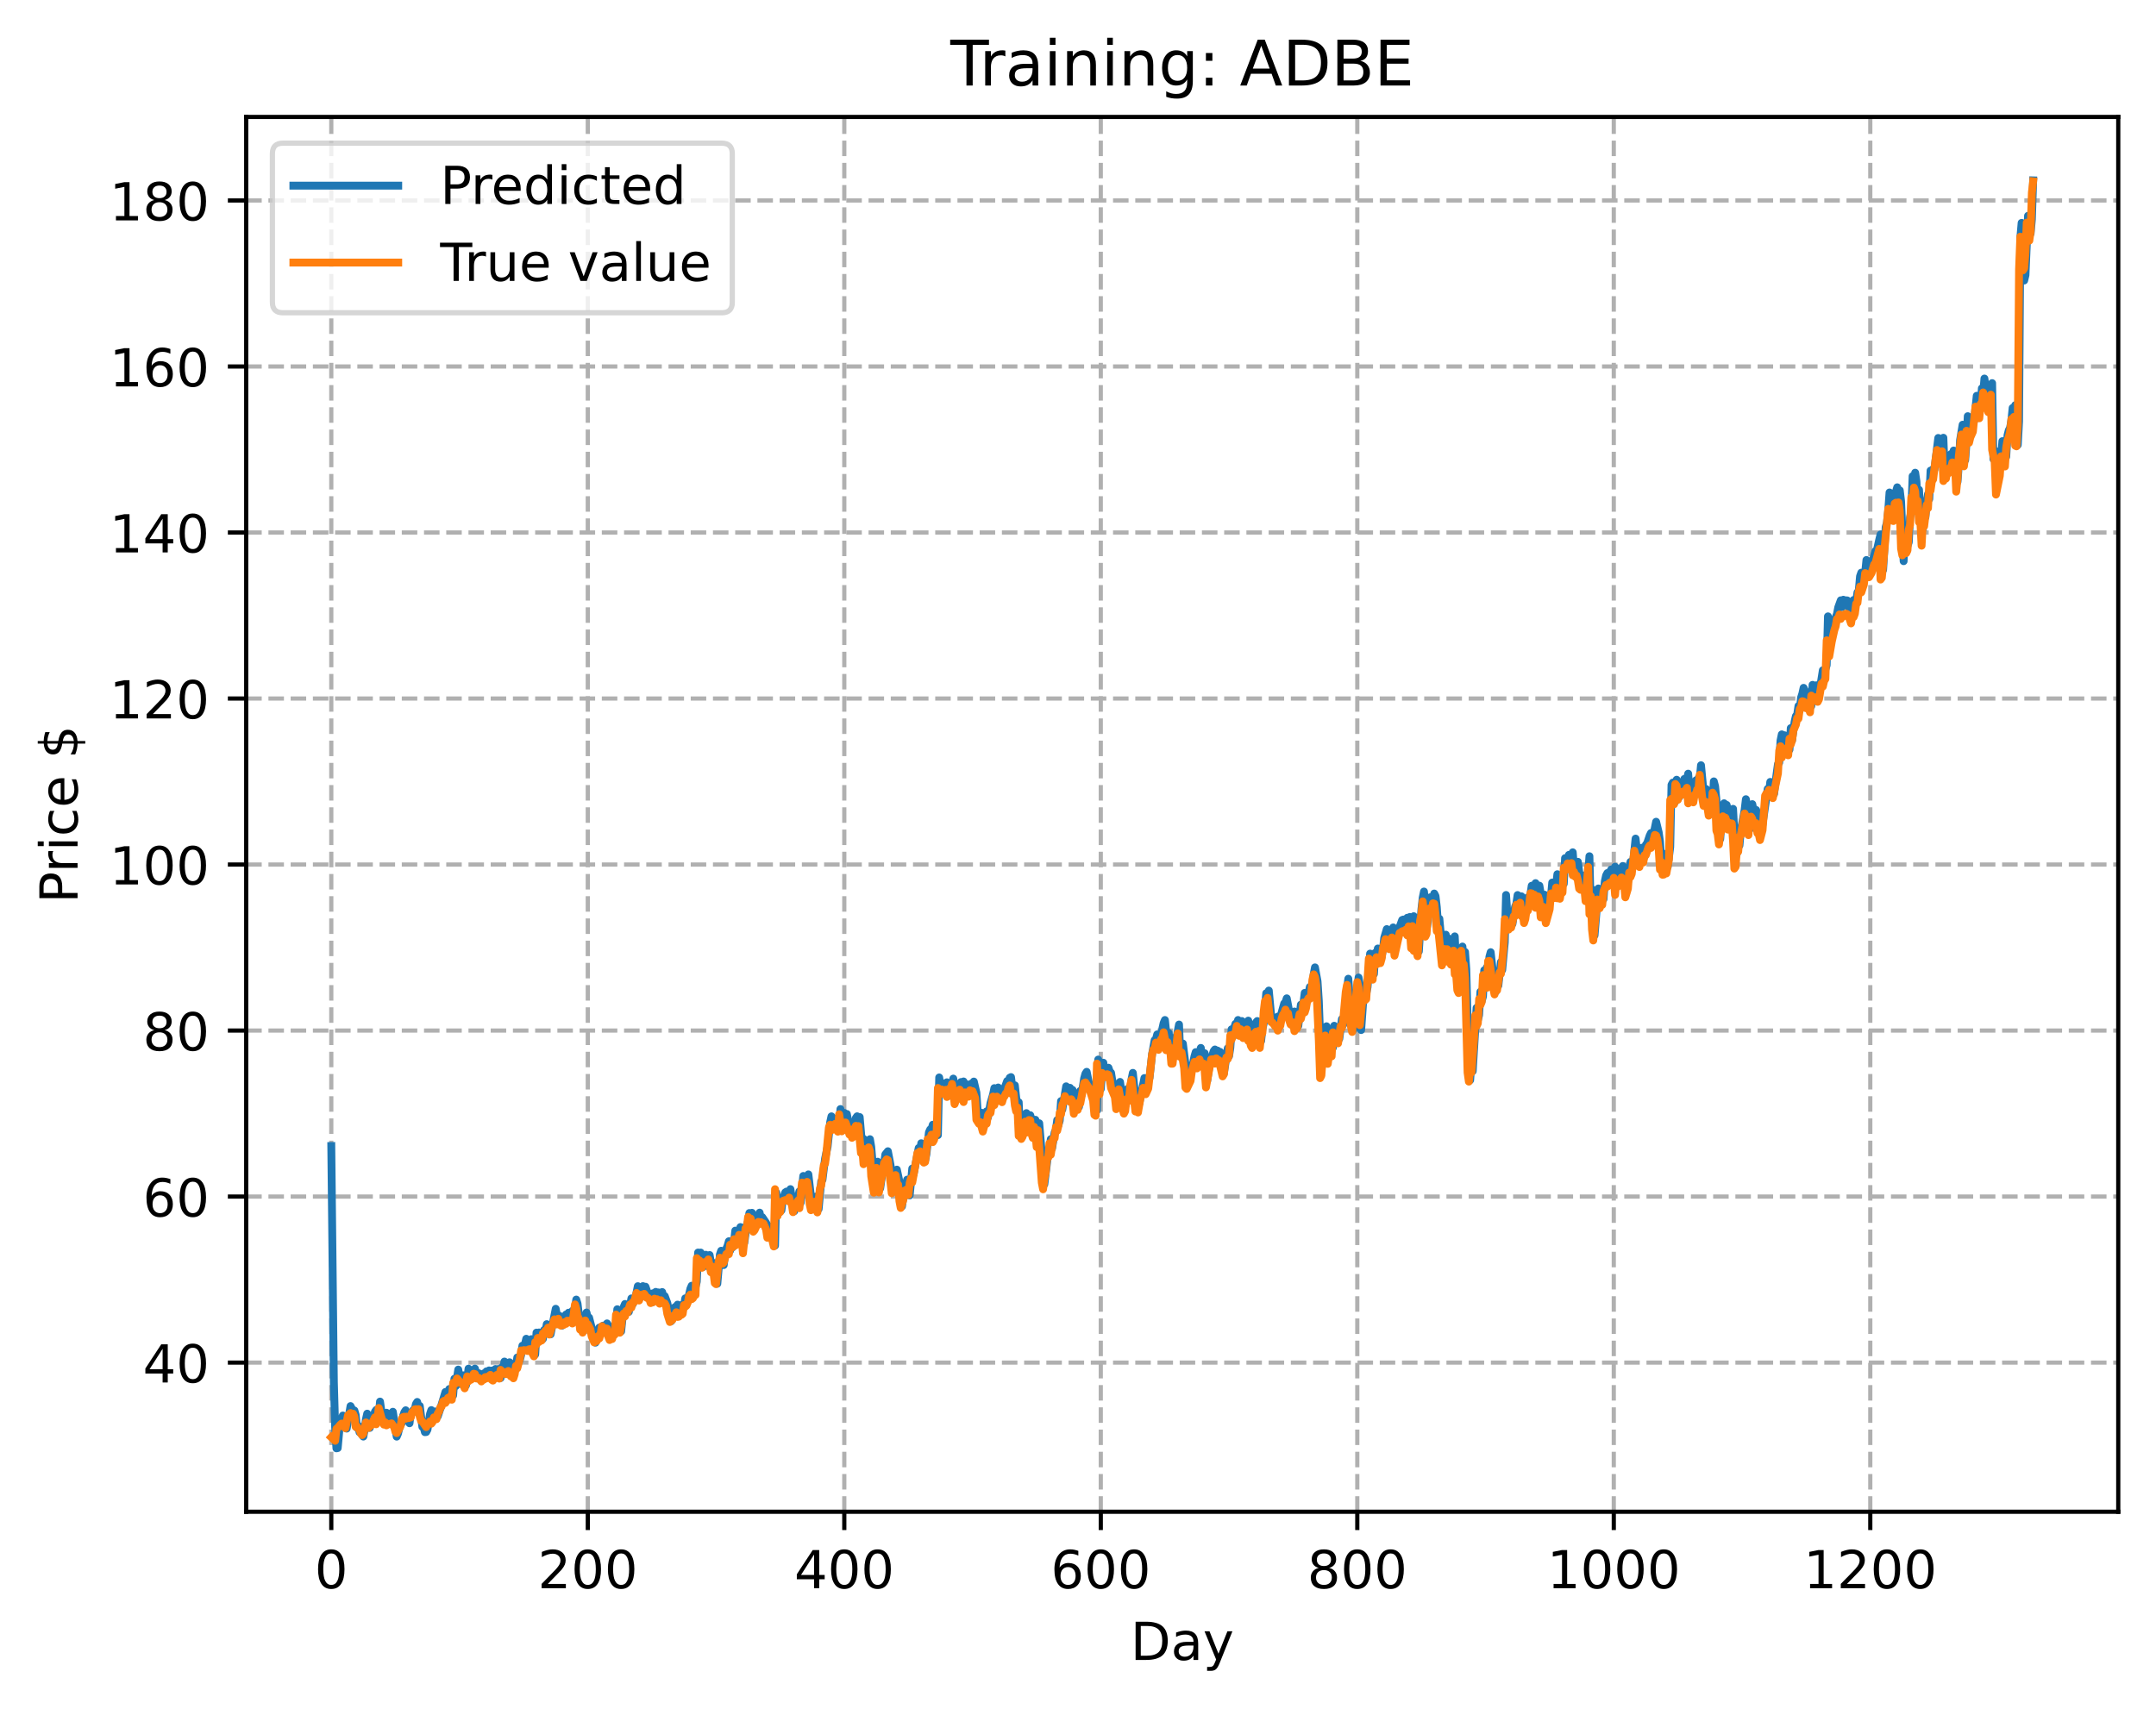 <?xml version="1.0" encoding="utf-8" standalone="no"?>
<!DOCTYPE svg PUBLIC "-//W3C//DTD SVG 1.1//EN"
  "http://www.w3.org/Graphics/SVG/1.1/DTD/svg11.dtd">
<!-- Created with matplotlib (https://matplotlib.org/) -->
<svg height="325.986pt" version="1.1" viewBox="0 0 411.286 325.986" width="411.286pt" xmlns="http://www.w3.org/2000/svg" xmlns:xlink="http://www.w3.org/1999/xlink">
 <defs>
  <style type="text/css">
*{stroke-linecap:butt;stroke-linejoin:round;}
  </style>
 </defs>
 <g id="figure_1">
  <g id="patch_1">
   <path d="M 0 325.986 
L 411.286 325.986 
L 411.286 0 
L 0 0 
z
" style="fill:#ffffff;"/>
  </g>
  <g id="axes_1">
   <g id="patch_2">
    <path d="M 46.966 288.43 
L 404.086 288.43 
L 404.086 22.318 
L 46.966 22.318 
z
" style="fill:#ffffff;"/>
   </g>
   <g id="matplotlib.axis_1">
    <g id="xtick_1">
     <g id="line2d_1">
      <path clip-path="url(#p815cf4d36c)" d="M 63.198 288.43 
L 63.198 22.318 
" style="fill:none;stroke:#b0b0b0;stroke-dasharray:2.96,1.28;stroke-dashoffset:0;stroke-width:0.8;"/>
     </g>
     <g id="line2d_2">
      <defs>
       <path d="M 0 0 
L 0 3.5 
" id="me8817544f3" style="stroke:#000000;stroke-width:0.8;"/>
      </defs>
      <g>
       <use style="stroke:#000000;stroke-width:0.8;" x="63.198" xlink:href="#me8817544f3" y="288.43"/>
      </g>
     </g>
     <g id="text_1">
      <!-- 0 -->
      <defs>
       <path d="M 31.781 66.406 
Q 24.172 66.406 20.328 58.906 
Q 16.5 51.422 16.5 36.375 
Q 16.5 21.391 20.328 13.891 
Q 24.172 6.391 31.781 6.391 
Q 39.453 6.391 43.281 13.891 
Q 47.125 21.391 47.125 36.375 
Q 47.125 51.422 43.281 58.906 
Q 39.453 66.406 31.781 66.406 
z
M 31.781 74.219 
Q 44.047 74.219 50.516 64.516 
Q 56.984 54.828 56.984 36.375 
Q 56.984 17.969 50.516 8.266 
Q 44.047 -1.422 31.781 -1.422 
Q 19.531 -1.422 13.062 8.266 
Q 6.594 17.969 6.594 36.375 
Q 6.594 54.828 13.062 64.516 
Q 19.531 74.219 31.781 74.219 
z
" id="DejaVuSans-48"/>
      </defs>
      <g transform="translate(60.017 303.029)scale(0.1 -0.1)">
       <use xlink:href="#DejaVuSans-48"/>
      </g>
     </g>
    </g>
    <g id="xtick_2">
     <g id="line2d_3">
      <path clip-path="url(#p815cf4d36c)" d="M 112.129 288.43 
L 112.129 22.318 
" style="fill:none;stroke:#b0b0b0;stroke-dasharray:2.96,1.28;stroke-dashoffset:0;stroke-width:0.8;"/>
     </g>
     <g id="line2d_4">
      <g>
       <use style="stroke:#000000;stroke-width:0.8;" x="112.129" xlink:href="#me8817544f3" y="288.43"/>
      </g>
     </g>
     <g id="text_2">
      <!-- 200 -->
      <defs>
       <path d="M 19.188 8.297 
L 53.609 8.297 
L 53.609 0 
L 7.328 0 
L 7.328 8.297 
Q 12.938 14.109 22.625 23.891 
Q 32.328 33.688 34.812 36.531 
Q 39.547 41.844 41.422 45.531 
Q 43.312 49.219 43.312 52.781 
Q 43.312 58.594 39.234 62.25 
Q 35.156 65.922 28.609 65.922 
Q 23.969 65.922 18.812 64.312 
Q 13.672 62.703 7.812 59.422 
L 7.812 69.391 
Q 13.766 71.781 18.938 73 
Q 24.125 74.219 28.422 74.219 
Q 39.75 74.219 46.484 68.547 
Q 53.219 62.891 53.219 53.422 
Q 53.219 48.922 51.531 44.891 
Q 49.859 40.875 45.406 35.406 
Q 44.188 33.984 37.641 27.219 
Q 31.109 20.453 19.188 8.297 
z
" id="DejaVuSans-50"/>
      </defs>
      <g transform="translate(102.585 303.029)scale(0.1 -0.1)">
       <use xlink:href="#DejaVuSans-50"/>
       <use x="63.623" xlink:href="#DejaVuSans-48"/>
       <use x="127.246" xlink:href="#DejaVuSans-48"/>
      </g>
     </g>
    </g>
    <g id="xtick_3">
     <g id="line2d_5">
      <path clip-path="url(#p815cf4d36c)" d="M 161.06 288.43 
L 161.06 22.318 
" style="fill:none;stroke:#b0b0b0;stroke-dasharray:2.96,1.28;stroke-dashoffset:0;stroke-width:0.8;"/>
     </g>
     <g id="line2d_6">
      <g>
       <use style="stroke:#000000;stroke-width:0.8;" x="161.06" xlink:href="#me8817544f3" y="288.43"/>
      </g>
     </g>
     <g id="text_3">
      <!-- 400 -->
      <defs>
       <path d="M 37.797 64.312 
L 12.891 25.391 
L 37.797 25.391 
z
M 35.203 72.906 
L 47.609 72.906 
L 47.609 25.391 
L 58.016 25.391 
L 58.016 17.188 
L 47.609 17.188 
L 47.609 0 
L 37.797 0 
L 37.797 17.188 
L 4.891 17.188 
L 4.891 26.703 
z
" id="DejaVuSans-52"/>
      </defs>
      <g transform="translate(151.516 303.029)scale(0.1 -0.1)">
       <use xlink:href="#DejaVuSans-52"/>
       <use x="63.623" xlink:href="#DejaVuSans-48"/>
       <use x="127.246" xlink:href="#DejaVuSans-48"/>
      </g>
     </g>
    </g>
    <g id="xtick_4">
     <g id="line2d_7">
      <path clip-path="url(#p815cf4d36c)" d="M 209.99 288.43 
L 209.99 22.318 
" style="fill:none;stroke:#b0b0b0;stroke-dasharray:2.96,1.28;stroke-dashoffset:0;stroke-width:0.8;"/>
     </g>
     <g id="line2d_8">
      <g>
       <use style="stroke:#000000;stroke-width:0.8;" x="209.99" xlink:href="#me8817544f3" y="288.43"/>
      </g>
     </g>
     <g id="text_4">
      <!-- 600 -->
      <defs>
       <path d="M 33.016 40.375 
Q 26.375 40.375 22.484 35.828 
Q 18.609 31.297 18.609 23.391 
Q 18.609 15.531 22.484 10.953 
Q 26.375 6.391 33.016 6.391 
Q 39.656 6.391 43.531 10.953 
Q 47.406 15.531 47.406 23.391 
Q 47.406 31.297 43.531 35.828 
Q 39.656 40.375 33.016 40.375 
z
M 52.594 71.297 
L 52.594 62.312 
Q 48.875 64.062 45.094 64.984 
Q 41.312 65.922 37.594 65.922 
Q 27.828 65.922 22.672 59.328 
Q 17.531 52.734 16.797 39.406 
Q 19.672 43.656 24.016 45.922 
Q 28.375 48.188 33.594 48.188 
Q 44.578 48.188 50.953 41.516 
Q 57.328 34.859 57.328 23.391 
Q 57.328 12.156 50.688 5.359 
Q 44.047 -1.422 33.016 -1.422 
Q 20.359 -1.422 13.672 8.266 
Q 6.984 17.969 6.984 36.375 
Q 6.984 53.656 15.188 63.938 
Q 23.391 74.219 37.203 74.219 
Q 40.922 74.219 44.703 73.484 
Q 48.484 72.75 52.594 71.297 
z
" id="DejaVuSans-54"/>
      </defs>
      <g transform="translate(200.446 303.029)scale(0.1 -0.1)">
       <use xlink:href="#DejaVuSans-54"/>
       <use x="63.623" xlink:href="#DejaVuSans-48"/>
       <use x="127.246" xlink:href="#DejaVuSans-48"/>
      </g>
     </g>
    </g>
    <g id="xtick_5">
     <g id="line2d_9">
      <path clip-path="url(#p815cf4d36c)" d="M 258.921 288.43 
L 258.921 22.318 
" style="fill:none;stroke:#b0b0b0;stroke-dasharray:2.96,1.28;stroke-dashoffset:0;stroke-width:0.8;"/>
     </g>
     <g id="line2d_10">
      <g>
       <use style="stroke:#000000;stroke-width:0.8;" x="258.921" xlink:href="#me8817544f3" y="288.43"/>
      </g>
     </g>
     <g id="text_5">
      <!-- 800 -->
      <defs>
       <path d="M 31.781 34.625 
Q 24.75 34.625 20.719 30.859 
Q 16.703 27.094 16.703 20.516 
Q 16.703 13.922 20.719 10.156 
Q 24.75 6.391 31.781 6.391 
Q 38.812 6.391 42.859 10.172 
Q 46.922 13.969 46.922 20.516 
Q 46.922 27.094 42.891 30.859 
Q 38.875 34.625 31.781 34.625 
z
M 21.922 38.812 
Q 15.578 40.375 12.031 44.719 
Q 8.5 49.078 8.5 55.328 
Q 8.5 64.062 14.719 69.141 
Q 20.953 74.219 31.781 74.219 
Q 42.672 74.219 48.875 69.141 
Q 55.078 64.062 55.078 55.328 
Q 55.078 49.078 51.531 44.719 
Q 48 40.375 41.703 38.812 
Q 48.828 37.156 52.797 32.312 
Q 56.781 27.484 56.781 20.516 
Q 56.781 9.906 50.312 4.234 
Q 43.844 -1.422 31.781 -1.422 
Q 19.734 -1.422 13.25 4.234 
Q 6.781 9.906 6.781 20.516 
Q 6.781 27.484 10.781 32.312 
Q 14.797 37.156 21.922 38.812 
z
M 18.312 54.391 
Q 18.312 48.734 21.844 45.562 
Q 25.391 42.391 31.781 42.391 
Q 38.141 42.391 41.719 45.562 
Q 45.312 48.734 45.312 54.391 
Q 45.312 60.062 41.719 63.234 
Q 38.141 66.406 31.781 66.406 
Q 25.391 66.406 21.844 63.234 
Q 18.312 60.062 18.312 54.391 
z
" id="DejaVuSans-56"/>
      </defs>
      <g transform="translate(249.377 303.029)scale(0.1 -0.1)">
       <use xlink:href="#DejaVuSans-56"/>
       <use x="63.623" xlink:href="#DejaVuSans-48"/>
       <use x="127.246" xlink:href="#DejaVuSans-48"/>
      </g>
     </g>
    </g>
    <g id="xtick_6">
     <g id="line2d_11">
      <path clip-path="url(#p815cf4d36c)" d="M 307.851 288.43 
L 307.851 22.318 
" style="fill:none;stroke:#b0b0b0;stroke-dasharray:2.96,1.28;stroke-dashoffset:0;stroke-width:0.8;"/>
     </g>
     <g id="line2d_12">
      <g>
       <use style="stroke:#000000;stroke-width:0.8;" x="307.851" xlink:href="#me8817544f3" y="288.43"/>
      </g>
     </g>
     <g id="text_6">
      <!-- 1000 -->
      <defs>
       <path d="M 12.406 8.297 
L 28.516 8.297 
L 28.516 63.922 
L 10.984 60.406 
L 10.984 69.391 
L 28.422 72.906 
L 38.281 72.906 
L 38.281 8.297 
L 54.391 8.297 
L 54.391 0 
L 12.406 0 
z
" id="DejaVuSans-49"/>
      </defs>
      <g transform="translate(295.126 303.029)scale(0.1 -0.1)">
       <use xlink:href="#DejaVuSans-49"/>
       <use x="63.623" xlink:href="#DejaVuSans-48"/>
       <use x="127.246" xlink:href="#DejaVuSans-48"/>
       <use x="190.869" xlink:href="#DejaVuSans-48"/>
      </g>
     </g>
    </g>
    <g id="xtick_7">
     <g id="line2d_13">
      <path clip-path="url(#p815cf4d36c)" d="M 356.782 288.43 
L 356.782 22.318 
" style="fill:none;stroke:#b0b0b0;stroke-dasharray:2.96,1.28;stroke-dashoffset:0;stroke-width:0.8;"/>
     </g>
     <g id="line2d_14">
      <g>
       <use style="stroke:#000000;stroke-width:0.8;" x="356.782" xlink:href="#me8817544f3" y="288.43"/>
      </g>
     </g>
     <g id="text_7">
      <!-- 1200 -->
      <g transform="translate(344.057 303.029)scale(0.1 -0.1)">
       <use xlink:href="#DejaVuSans-49"/>
       <use x="63.623" xlink:href="#DejaVuSans-50"/>
       <use x="127.246" xlink:href="#DejaVuSans-48"/>
       <use x="190.869" xlink:href="#DejaVuSans-48"/>
      </g>
     </g>
    </g>
    <g id="text_8">
     <!-- Day -->
     <defs>
      <path d="M 19.672 64.797 
L 19.672 8.109 
L 31.594 8.109 
Q 46.688 8.109 53.688 14.938 
Q 60.688 21.781 60.688 36.531 
Q 60.688 51.172 53.688 57.984 
Q 46.688 64.797 31.594 64.797 
z
M 9.812 72.906 
L 30.078 72.906 
Q 51.266 72.906 61.172 64.094 
Q 71.094 55.281 71.094 36.531 
Q 71.094 17.672 61.125 8.828 
Q 51.172 0 30.078 0 
L 9.812 0 
z
" id="DejaVuSans-68"/>
      <path d="M 34.281 27.484 
Q 23.391 27.484 19.188 25 
Q 14.984 22.516 14.984 16.5 
Q 14.984 11.719 18.141 8.906 
Q 21.297 6.109 26.703 6.109 
Q 34.188 6.109 38.703 11.406 
Q 43.219 16.703 43.219 25.484 
L 43.219 27.484 
z
M 52.203 31.203 
L 52.203 0 
L 43.219 0 
L 43.219 8.297 
Q 40.141 3.328 35.547 0.953 
Q 30.953 -1.422 24.312 -1.422 
Q 15.922 -1.422 10.953 3.297 
Q 6 8.016 6 15.922 
Q 6 25.141 12.172 29.828 
Q 18.359 34.516 30.609 34.516 
L 43.219 34.516 
L 43.219 35.406 
Q 43.219 41.609 39.141 45 
Q 35.062 48.391 27.688 48.391 
Q 23 48.391 18.547 47.266 
Q 14.109 46.141 10.016 43.891 
L 10.016 52.203 
Q 14.938 54.109 19.578 55.047 
Q 24.219 56 28.609 56 
Q 40.484 56 46.344 49.844 
Q 52.203 43.703 52.203 31.203 
z
" id="DejaVuSans-97"/>
      <path d="M 32.172 -5.078 
Q 28.375 -14.844 24.75 -17.812 
Q 21.141 -20.797 15.094 -20.797 
L 7.906 -20.797 
L 7.906 -13.281 
L 13.188 -13.281 
Q 16.891 -13.281 18.938 -11.516 
Q 21 -9.766 23.484 -3.219 
L 25.094 0.875 
L 2.984 54.688 
L 12.5 54.688 
L 29.594 11.922 
L 46.688 54.688 
L 56.203 54.688 
z
" id="DejaVuSans-121"/>
     </defs>
     <g transform="translate(215.652 316.707)scale(0.1 -0.1)">
      <use xlink:href="#DejaVuSans-68"/>
      <use x="77.002" xlink:href="#DejaVuSans-97"/>
      <use x="138.281" xlink:href="#DejaVuSans-121"/>
     </g>
    </g>
   </g>
   <g id="matplotlib.axis_2">
    <g id="ytick_1">
     <g id="line2d_15">
      <path clip-path="url(#p815cf4d36c)" d="M 46.966 259.977 
L 404.086 259.977 
" style="fill:none;stroke:#b0b0b0;stroke-dasharray:2.96,1.28;stroke-dashoffset:0;stroke-width:0.8;"/>
     </g>
     <g id="line2d_16">
      <defs>
       <path d="M 0 0 
L -3.5 0 
" id="m444658a500" style="stroke:#000000;stroke-width:0.8;"/>
      </defs>
      <g>
       <use style="stroke:#000000;stroke-width:0.8;" x="46.966" xlink:href="#m444658a500" y="259.977"/>
      </g>
     </g>
     <g id="text_9">
      <!-- 40 -->
      <g transform="translate(27.241 263.776)scale(0.1 -0.1)">
       <use xlink:href="#DejaVuSans-52"/>
       <use x="63.623" xlink:href="#DejaVuSans-48"/>
      </g>
     </g>
    </g>
    <g id="ytick_2">
     <g id="line2d_17">
      <path clip-path="url(#p815cf4d36c)" d="M 46.966 228.301 
L 404.086 228.301 
" style="fill:none;stroke:#b0b0b0;stroke-dasharray:2.96,1.28;stroke-dashoffset:0;stroke-width:0.8;"/>
     </g>
     <g id="line2d_18">
      <g>
       <use style="stroke:#000000;stroke-width:0.8;" x="46.966" xlink:href="#m444658a500" y="228.301"/>
      </g>
     </g>
     <g id="text_10">
      <!-- 60 -->
      <g transform="translate(27.241 232.1)scale(0.1 -0.1)">
       <use xlink:href="#DejaVuSans-54"/>
       <use x="63.623" xlink:href="#DejaVuSans-48"/>
      </g>
     </g>
    </g>
    <g id="ytick_3">
     <g id="line2d_19">
      <path clip-path="url(#p815cf4d36c)" d="M 46.966 196.625 
L 404.086 196.625 
" style="fill:none;stroke:#b0b0b0;stroke-dasharray:2.96,1.28;stroke-dashoffset:0;stroke-width:0.8;"/>
     </g>
     <g id="line2d_20">
      <g>
       <use style="stroke:#000000;stroke-width:0.8;" x="46.966" xlink:href="#m444658a500" y="196.625"/>
      </g>
     </g>
     <g id="text_11">
      <!-- 80 -->
      <g transform="translate(27.241 200.424)scale(0.1 -0.1)">
       <use xlink:href="#DejaVuSans-56"/>
       <use x="63.623" xlink:href="#DejaVuSans-48"/>
      </g>
     </g>
    </g>
    <g id="ytick_4">
     <g id="line2d_21">
      <path clip-path="url(#p815cf4d36c)" d="M 46.966 164.949 
L 404.086 164.949 
" style="fill:none;stroke:#b0b0b0;stroke-dasharray:2.96,1.28;stroke-dashoffset:0;stroke-width:0.8;"/>
     </g>
     <g id="line2d_22">
      <g>
       <use style="stroke:#000000;stroke-width:0.8;" x="46.966" xlink:href="#m444658a500" y="164.949"/>
      </g>
     </g>
     <g id="text_12">
      <!-- 100 -->
      <g transform="translate(20.878 168.749)scale(0.1 -0.1)">
       <use xlink:href="#DejaVuSans-49"/>
       <use x="63.623" xlink:href="#DejaVuSans-48"/>
       <use x="127.246" xlink:href="#DejaVuSans-48"/>
      </g>
     </g>
    </g>
    <g id="ytick_5">
     <g id="line2d_23">
      <path clip-path="url(#p815cf4d36c)" d="M 46.966 133.274 
L 404.086 133.274 
" style="fill:none;stroke:#b0b0b0;stroke-dasharray:2.96,1.28;stroke-dashoffset:0;stroke-width:0.8;"/>
     </g>
     <g id="line2d_24">
      <g>
       <use style="stroke:#000000;stroke-width:0.8;" x="46.966" xlink:href="#m444658a500" y="133.274"/>
      </g>
     </g>
     <g id="text_13">
      <!-- 120 -->
      <g transform="translate(20.878 137.073)scale(0.1 -0.1)">
       <use xlink:href="#DejaVuSans-49"/>
       <use x="63.623" xlink:href="#DejaVuSans-50"/>
       <use x="127.246" xlink:href="#DejaVuSans-48"/>
      </g>
     </g>
    </g>
    <g id="ytick_6">
     <g id="line2d_25">
      <path clip-path="url(#p815cf4d36c)" d="M 46.966 101.598 
L 404.086 101.598 
" style="fill:none;stroke:#b0b0b0;stroke-dasharray:2.96,1.28;stroke-dashoffset:0;stroke-width:0.8;"/>
     </g>
     <g id="line2d_26">
      <g>
       <use style="stroke:#000000;stroke-width:0.8;" x="46.966" xlink:href="#m444658a500" y="101.598"/>
      </g>
     </g>
     <g id="text_14">
      <!-- 140 -->
      <g transform="translate(20.878 105.397)scale(0.1 -0.1)">
       <use xlink:href="#DejaVuSans-49"/>
       <use x="63.623" xlink:href="#DejaVuSans-52"/>
       <use x="127.246" xlink:href="#DejaVuSans-48"/>
      </g>
     </g>
    </g>
    <g id="ytick_7">
     <g id="line2d_27">
      <path clip-path="url(#p815cf4d36c)" d="M 46.966 69.922 
L 404.086 69.922 
" style="fill:none;stroke:#b0b0b0;stroke-dasharray:2.96,1.28;stroke-dashoffset:0;stroke-width:0.8;"/>
     </g>
     <g id="line2d_28">
      <g>
       <use style="stroke:#000000;stroke-width:0.8;" x="46.966" xlink:href="#m444658a500" y="69.922"/>
      </g>
     </g>
     <g id="text_15">
      <!-- 160 -->
      <g transform="translate(20.878 73.721)scale(0.1 -0.1)">
       <use xlink:href="#DejaVuSans-49"/>
       <use x="63.623" xlink:href="#DejaVuSans-54"/>
       <use x="127.246" xlink:href="#DejaVuSans-48"/>
      </g>
     </g>
    </g>
    <g id="ytick_8">
     <g id="line2d_29">
      <path clip-path="url(#p815cf4d36c)" d="M 46.966 38.246 
L 404.086 38.246 
" style="fill:none;stroke:#b0b0b0;stroke-dasharray:2.96,1.28;stroke-dashoffset:0;stroke-width:0.8;"/>
     </g>
     <g id="line2d_30">
      <g>
       <use style="stroke:#000000;stroke-width:0.8;" x="46.966" xlink:href="#m444658a500" y="38.246"/>
      </g>
     </g>
     <g id="text_16">
      <!-- 180 -->
      <g transform="translate(20.878 42.045)scale(0.1 -0.1)">
       <use xlink:href="#DejaVuSans-49"/>
       <use x="63.623" xlink:href="#DejaVuSans-56"/>
       <use x="127.246" xlink:href="#DejaVuSans-48"/>
      </g>
     </g>
    </g>
    <g id="text_17">
     <!-- Price $ -->
     <defs>
      <path d="M 19.672 64.797 
L 19.672 37.406 
L 32.078 37.406 
Q 38.969 37.406 42.719 40.969 
Q 46.484 44.531 46.484 51.125 
Q 46.484 57.672 42.719 61.234 
Q 38.969 64.797 32.078 64.797 
z
M 9.812 72.906 
L 32.078 72.906 
Q 44.344 72.906 50.609 67.359 
Q 56.891 61.812 56.891 51.125 
Q 56.891 40.328 50.609 34.812 
Q 44.344 29.297 32.078 29.297 
L 19.672 29.297 
L 19.672 0 
L 9.812 0 
z
" id="DejaVuSans-80"/>
      <path d="M 41.109 46.297 
Q 39.594 47.172 37.812 47.578 
Q 36.031 48 33.891 48 
Q 26.266 48 22.188 43.047 
Q 18.109 38.094 18.109 28.812 
L 18.109 0 
L 9.078 0 
L 9.078 54.688 
L 18.109 54.688 
L 18.109 46.188 
Q 20.953 51.172 25.484 53.578 
Q 30.031 56 36.531 56 
Q 37.453 56 38.578 55.875 
Q 39.703 55.766 41.062 55.516 
z
" id="DejaVuSans-114"/>
      <path d="M 9.422 54.688 
L 18.406 54.688 
L 18.406 0 
L 9.422 0 
z
M 9.422 75.984 
L 18.406 75.984 
L 18.406 64.594 
L 9.422 64.594 
z
" id="DejaVuSans-105"/>
      <path d="M 48.781 52.594 
L 48.781 44.188 
Q 44.969 46.297 41.141 47.344 
Q 37.312 48.391 33.406 48.391 
Q 24.656 48.391 19.812 42.844 
Q 14.984 37.312 14.984 27.297 
Q 14.984 17.281 19.812 11.734 
Q 24.656 6.203 33.406 6.203 
Q 37.312 6.203 41.141 7.25 
Q 44.969 8.297 48.781 10.406 
L 48.781 2.094 
Q 45.016 0.344 40.984 -0.531 
Q 36.969 -1.422 32.422 -1.422 
Q 20.062 -1.422 12.781 6.344 
Q 5.516 14.109 5.516 27.297 
Q 5.516 40.672 12.859 48.328 
Q 20.219 56 33.016 56 
Q 37.156 56 41.109 55.141 
Q 45.062 54.297 48.781 52.594 
z
" id="DejaVuSans-99"/>
      <path d="M 56.203 29.594 
L 56.203 25.203 
L 14.891 25.203 
Q 15.484 15.922 20.484 11.062 
Q 25.484 6.203 34.422 6.203 
Q 39.594 6.203 44.453 7.469 
Q 49.312 8.734 54.109 11.281 
L 54.109 2.781 
Q 49.266 0.734 44.188 -0.344 
Q 39.109 -1.422 33.891 -1.422 
Q 20.797 -1.422 13.156 6.188 
Q 5.516 13.812 5.516 26.812 
Q 5.516 40.234 12.766 48.109 
Q 20.016 56 32.328 56 
Q 43.359 56 49.781 48.891 
Q 56.203 41.797 56.203 29.594 
z
M 47.219 32.234 
Q 47.125 39.594 43.094 43.984 
Q 39.062 48.391 32.422 48.391 
Q 24.906 48.391 20.391 44.141 
Q 15.875 39.891 15.188 32.172 
z
" id="DejaVuSans-101"/>
      <path id="DejaVuSans-32"/>
      <path d="M 33.797 -14.703 
L 28.906 -14.703 
L 28.859 0 
Q 23.734 0.094 18.609 1.188 
Q 13.484 2.297 8.297 4.5 
L 8.297 13.281 
Q 13.281 10.156 18.375 8.562 
Q 23.484 6.984 28.906 6.938 
L 28.906 29.203 
Q 18.109 30.953 13.203 35.156 
Q 8.297 39.359 8.297 46.688 
Q 8.297 54.641 13.625 59.219 
Q 18.953 63.812 28.906 64.5 
L 28.906 75.984 
L 33.797 75.984 
L 33.797 64.656 
Q 38.328 64.453 42.578 63.688 
Q 46.828 62.938 50.875 61.625 
L 50.875 53.078 
Q 46.828 55.125 42.547 56.25 
Q 38.281 57.375 33.797 57.562 
L 33.797 36.719 
Q 44.875 35.016 50.094 30.609 
Q 55.328 26.219 55.328 18.609 
Q 55.328 10.359 49.781 5.594 
Q 44.234 0.828 33.797 0.094 
z
M 28.906 37.594 
L 28.906 57.625 
Q 23.25 56.984 20.266 54.391 
Q 17.281 51.812 17.281 47.516 
Q 17.281 43.312 20.031 40.969 
Q 22.797 38.625 28.906 37.594 
z
M 33.797 28.219 
L 33.797 7.078 
Q 39.984 7.906 43.141 10.594 
Q 46.297 13.281 46.297 17.672 
Q 46.297 21.969 43.281 24.5 
Q 40.281 27.047 33.797 28.219 
z
" id="DejaVuSans-36"/>
     </defs>
     <g transform="translate(14.798 172.342)rotate(-90)scale(0.1 -0.1)">
      <use xlink:href="#DejaVuSans-80"/>
      <use x="58.553" xlink:href="#DejaVuSans-114"/>
      <use x="99.666" xlink:href="#DejaVuSans-105"/>
      <use x="127.449" xlink:href="#DejaVuSans-99"/>
      <use x="182.43" xlink:href="#DejaVuSans-101"/>
      <use x="243.953" xlink:href="#DejaVuSans-32"/>
      <use x="275.74" xlink:href="#DejaVuSans-36"/>
     </g>
    </g>
   </g>
   <g id="line2d_31">
    <path clip-path="url(#p815cf4d36c)" d="M 63.198 218.656 
L 63.688 263.731 
L 63.932 272.289 
L 64.177 276.334 
L 64.422 276.284 
L 64.911 270.905 
L 65.156 270.83 
L 65.4 270.076 
L 65.645 270.819 
L 65.89 272.317 
L 66.134 272.572 
L 66.868 268.273 
L 67.113 268.739 
L 67.357 269.705 
L 67.602 269.112 
L 67.847 269.944 
L 68.091 272.408 
L 68.336 271.999 
L 68.581 273.264 
L 68.825 273.425 
L 69.315 274.09 
L 69.559 272.829 
L 69.804 270.789 
L 70.049 269.717 
L 70.538 272.437 
L 70.783 271.34 
L 71.027 271.448 
L 71.517 269.361 
L 71.761 269.01 
L 72.006 270.948 
L 72.251 270.089 
L 72.495 267.412 
L 72.984 270.883 
L 73.229 271.026 
L 73.718 269.536 
L 73.963 270.894 
L 74.208 270.589 
L 74.452 271.429 
L 74.942 269.357 
L 75.676 274.103 
L 75.92 273.531 
L 76.41 271.568 
L 76.654 271.523 
L 76.899 270.141 
L 77.144 269.427 
L 77.388 269.073 
L 77.633 270.265 
L 77.878 270.292 
L 78.122 271.552 
L 78.367 269.677 
L 78.611 269.607 
L 78.856 269.016 
L 79.101 269.008 
L 79.345 267.877 
L 79.59 267.483 
L 79.835 268.747 
L 80.079 268.244 
L 80.569 272.228 
L 80.813 272.31 
L 81.058 273.248 
L 81.303 273.223 
L 81.547 272.765 
L 82.037 269.766 
L 82.281 269.04 
L 82.526 270.382 
L 82.771 270.105 
L 83.015 269.298 
L 83.26 269.307 
L 83.505 270.243 
L 83.994 268.786 
L 84.972 265.577 
L 85.217 266.59 
L 85.462 266.452 
L 85.706 265.016 
L 85.951 266.533 
L 86.196 265.397 
L 86.44 266.245 
L 86.685 263.054 
L 86.93 264.471 
L 87.419 261.306 
L 87.908 264.06 
L 88.153 264.034 
L 88.398 262.403 
L 88.887 264.33 
L 89.132 263.12 
L 89.376 261.131 
L 89.621 262.448 
L 89.866 261.411 
L 90.11 262.594 
L 90.355 262.482 
L 90.599 261.117 
L 91.089 263.01 
L 91.333 262.006 
L 91.578 262.254 
L 91.823 262.341 
L 92.067 262.916 
L 92.312 262.026 
L 92.557 262.488 
L 92.801 261.647 
L 93.046 262.163 
L 93.291 261.472 
L 93.535 262.431 
L 93.78 261.499 
L 94.269 262.503 
L 94.514 261.198 
L 94.759 261.735 
L 95.003 261.201 
L 95.248 261.849 
L 95.493 262.928 
L 95.737 260.87 
L 95.982 261.252 
L 96.227 259.776 
L 96.471 260.067 
L 96.716 261.437 
L 97.205 259.915 
L 97.694 262.285 
L 97.939 261.002 
L 98.184 261.619 
L 98.428 260.821 
L 98.673 259.003 
L 98.918 259.915 
L 99.162 259.49 
L 99.407 258.526 
L 99.652 256.749 
L 99.896 257.11 
L 100.141 256.486 
L 100.386 255.429 
L 100.875 257.551 
L 101.12 256.09 
L 101.364 255.504 
L 101.854 257.982 
L 102.098 258.43 
L 102.343 254.256 
L 102.587 255.197 
L 102.832 254.227 
L 103.077 255.685 
L 103.321 255.02 
L 103.566 255.461 
L 103.811 253.744 
L 104.055 254.294 
L 104.3 252.637 
L 104.545 253.648 
L 104.789 252.867 
L 105.034 254.589 
L 106.013 249.707 
L 106.502 252.403 
L 106.747 251.059 
L 107.236 252.909 
L 107.481 251.31 
L 107.725 252.07 
L 107.97 250.802 
L 108.215 251.809 
L 108.459 250.456 
L 108.704 251.205 
L 109.193 250.119 
L 109.438 251.599 
L 109.927 247.95 
L 110.172 248.722 
L 110.416 250.74 
L 110.661 251.46 
L 110.906 253.62 
L 111.15 251.798 
L 111.395 252.814 
L 111.64 251.87 
L 111.884 250.419 
L 112.129 251.425 
L 112.374 251.388 
L 113.597 256.176 
L 113.842 254.437 
L 114.086 254.809 
L 114.331 253.293 
L 114.575 254.12 
L 114.82 253.817 
L 115.065 252.919 
L 115.554 254.168 
L 115.799 252.498 
L 116.043 252.894 
L 116.533 254.921 
L 116.777 253.277 
L 117.022 254.161 
L 117.267 253.09 
L 117.511 253.816 
L 117.756 249.795 
L 118.245 252.964 
L 118.49 254.027 
L 118.979 249.362 
L 119.224 248.791 
L 119.469 250.18 
L 119.713 249.408 
L 119.958 250.306 
L 120.447 247.727 
L 120.692 248.862 
L 120.936 247.783 
L 121.181 247.827 
L 121.67 245.397 
L 122.16 247.587 
L 122.404 245.939 
L 122.649 245.385 
L 122.894 246.436 
L 123.138 245.495 
L 123.628 246.898 
L 123.872 247.458 
L 124.117 247.702 
L 124.362 248.509 
L 124.606 246.735 
L 124.851 247.509 
L 125.096 246.485 
L 125.34 247.473 
L 125.585 246.589 
L 126.074 248.146 
L 126.319 246.511 
L 126.563 247.561 
L 126.808 247.281 
L 127.297 248.591 
L 127.787 251.013 
L 128.031 252.091 
L 128.276 250.09 
L 128.765 249.373 
L 129.01 249.342 
L 129.255 248.917 
L 129.499 250.145 
L 129.744 249.879 
L 129.989 248.987 
L 130.233 249.751 
L 130.478 249.165 
L 130.723 247.714 
L 130.967 248.292 
L 131.457 246.968 
L 131.701 245.883 
L 131.946 245.312 
L 132.191 246.876 
L 132.435 246.594 
L 132.924 244.533 
L 133.169 238.979 
L 133.414 240.968 
L 133.658 238.983 
L 134.148 241.734 
L 134.392 240.104 
L 134.637 239.401 
L 135.126 241.566 
L 135.371 239.452 
L 135.86 242.393 
L 136.105 240.956 
L 136.839 244.921 
L 137.328 239.365 
L 137.573 238.636 
L 137.818 240.449 
L 138.062 241.368 
L 138.307 239.319 
L 138.551 238.246 
L 138.796 237.683 
L 139.041 236.822 
L 139.285 238.604 
L 139.53 236.785 
L 139.775 237.977 
L 140.019 237.025 
L 140.264 234.797 
L 140.509 236.511 
L 140.753 236.028 
L 141.243 234.116 
L 141.487 235.896 
L 141.732 234.757 
L 141.977 237.139 
L 142.466 233.681 
L 142.711 233.023 
L 142.955 231.434 
L 143.2 232.884 
L 143.445 231.397 
L 143.934 234.491 
L 144.423 232.582 
L 144.668 232.448 
L 144.912 231.366 
L 145.157 233.008 
L 145.402 232.22 
L 146.136 233.302 
L 146.38 233.823 
L 146.625 236.006 
L 146.87 234.008 
L 147.359 235.62 
L 147.604 236.385 
L 147.848 237.664 
L 148.093 227.563 
L 148.338 230.626 
L 148.582 231.411 
L 148.827 229.208 
L 149.072 230.923 
L 149.316 228.886 
L 149.806 227.5 
L 150.05 227.343 
L 150.295 228.288 
L 150.784 226.878 
L 151.029 228.523 
L 151.273 229.298 
L 151.518 231.093 
L 151.763 228.797 
L 152.007 229.414 
L 152.497 227.299 
L 152.741 229.459 
L 153.231 224.37 
L 153.475 224.995 
L 153.965 227.095 
L 154.209 224.064 
L 154.943 230.415 
L 155.188 229.099 
L 155.433 230.429 
L 155.677 228.297 
L 155.922 229.008 
L 156.166 230.679 
L 156.656 225.416 
L 156.9 225.09 
L 157.39 221.088 
L 157.879 218.774 
L 158.368 214.098 
L 158.613 212.992 
L 158.858 215.225 
L 159.102 214.095 
L 159.347 215.247 
L 159.592 213.391 
L 159.836 214.851 
L 160.081 215.075 
L 160.326 211.602 
L 160.815 215.586 
L 161.06 212.332 
L 161.304 212.727 
L 161.549 212.539 
L 162.283 216.354 
L 162.527 214.509 
L 162.772 215.558 
L 163.017 214.775 
L 163.261 213.324 
L 163.506 212.983 
L 163.751 215.111 
L 163.995 213.125 
L 164.485 218.876 
L 164.729 217.279 
L 164.974 220.397 
L 165.219 219.136 
L 165.463 219.005 
L 165.708 217.546 
L 165.953 217.355 
L 166.197 218.799 
L 166.687 224.623 
L 166.931 226.915 
L 167.421 221.643 
L 167.91 226.714 
L 168.399 223.26 
L 168.644 222.098 
L 168.888 220.261 
L 169.378 219.651 
L 169.867 222.214 
L 170.356 226.302 
L 170.846 223.556 
L 171.09 223.159 
L 171.58 225.445 
L 172.069 230.16 
L 172.314 228.462 
L 172.558 228.288 
L 172.803 226.116 
L 173.048 225.068 
L 173.292 225.533 
L 173.537 228.074 
L 174.026 222.95 
L 174.271 224.073 
L 175.249 219.03 
L 175.494 219.814 
L 175.739 218.119 
L 175.983 219.781 
L 176.228 219.573 
L 176.473 221.442 
L 176.717 220.251 
L 177.207 216.035 
L 177.451 215.492 
L 177.696 215.401 
L 177.941 214.589 
L 178.185 217.143 
L 178.43 216.596 
L 178.675 215.367 
L 178.919 216.574 
L 179.164 205.571 
L 179.653 208.531 
L 179.898 206.688 
L 180.142 208.039 
L 180.387 206.979 
L 180.632 206.496 
L 180.876 209.118 
L 181.121 208.262 
L 181.366 207 
L 181.61 207.284 
L 181.855 205.791 
L 182.344 209.843 
L 182.589 208.491 
L 182.834 207.958 
L 183.323 206.449 
L 183.568 207.87 
L 183.812 206.337 
L 184.057 208.572 
L 184.302 206.838 
L 184.546 208.133 
L 184.791 207.1 
L 185.036 208.24 
L 185.28 206.752 
L 185.525 207.355 
L 185.77 206.353 
L 186.259 208.438 
L 186.503 212.055 
L 186.993 213.688 
L 187.237 212.305 
L 187.482 214.023 
L 187.727 214.688 
L 187.971 212.828 
L 188.216 212.032 
L 188.461 213.204 
L 188.95 210.468 
L 189.439 208.816 
L 189.684 207.609 
L 189.929 209.579 
L 190.418 207.49 
L 190.663 208.681 
L 190.907 209.295 
L 191.152 208.126 
L 191.397 208.786 
L 191.641 207.596 
L 192.13 206.25 
L 192.375 206.643 
L 192.62 205.628 
L 192.864 205.503 
L 193.109 207.435 
L 193.354 208.305 
L 193.598 207.072 
L 194.088 211.577 
L 194.332 210.294 
L 194.577 215.86 
L 194.822 214.299 
L 195.066 216.692 
L 195.311 215.94 
L 195.8 212.375 
L 196.045 214.86 
L 196.534 212.772 
L 196.779 213.551 
L 197.024 215.376 
L 197.268 216.339 
L 197.513 213.645 
L 197.758 215.172 
L 198.002 218.027 
L 198.247 214.309 
L 199.225 225.955 
L 199.715 222.013 
L 199.959 219.809 
L 200.204 219.544 
L 200.449 217.345 
L 200.693 219.115 
L 201.183 216.064 
L 201.427 215.57 
L 201.672 213.708 
L 201.917 214.628 
L 202.161 213.801 
L 202.406 210.077 
L 202.651 211.69 
L 203.14 208.728 
L 203.385 207.264 
L 203.629 208.973 
L 204.118 207.553 
L 204.363 208.763 
L 204.608 207.952 
L 204.852 209.214 
L 205.097 211.46 
L 205.342 209.606 
L 205.831 211.179 
L 206.076 208.135 
L 206.32 208.933 
L 206.81 205.751 
L 207.054 204.861 
L 207.299 204.498 
L 207.788 206.941 
L 208.522 208.371 
L 208.767 209.156 
L 209.256 211.89 
L 209.501 202.159 
L 209.746 206.62 
L 209.99 207.785 
L 210.235 204.493 
L 210.479 202.76 
L 210.724 205.29 
L 210.969 204.05 
L 211.213 205.107 
L 211.458 203.718 
L 211.703 204.462 
L 211.947 204.679 
L 212.192 206.205 
L 212.437 206.806 
L 213.171 210.099 
L 213.415 208.84 
L 213.66 206.419 
L 214.149 209.97 
L 214.394 209.93 
L 214.639 211.095 
L 215.128 207.736 
L 215.373 209.01 
L 215.617 208.293 
L 215.862 205.89 
L 216.106 204.696 
L 216.596 209.423 
L 216.84 210.87 
L 217.085 208.576 
L 217.33 210.565 
L 218.308 205.688 
L 218.798 207.763 
L 219.042 205.898 
L 219.287 205.659 
L 219.776 201.114 
L 220.266 198.456 
L 220.51 198.284 
L 220.755 197.349 
L 221.244 199.543 
L 221.734 196.274 
L 221.978 195.185 
L 222.223 194.611 
L 222.712 199.237 
L 222.957 197.09 
L 223.201 199.352 
L 223.446 198.001 
L 223.691 200.852 
L 223.935 200.505 
L 224.914 195.473 
L 225.159 201.6 
L 225.648 199.101 
L 226.627 206.816 
L 226.871 205.257 
L 227.361 204.035 
L 227.85 201.567 
L 228.094 200.74 
L 228.584 202.907 
L 228.828 200.806 
L 229.073 199.936 
L 229.318 201.627 
L 229.562 202.511 
L 229.807 200.95 
L 230.052 202.992 
L 230.296 206.184 
L 230.786 202.926 
L 231.52 200.542 
L 231.764 200.236 
L 232.009 201.924 
L 232.254 200.441 
L 232.498 201.928 
L 232.743 200.688 
L 233.477 204.755 
L 234.211 200.004 
L 234.455 201.511 
L 234.7 199.91 
L 234.945 196.379 
L 235.189 197.786 
L 235.434 196.123 
L 235.679 195.334 
L 235.923 196.525 
L 236.168 194.608 
L 236.657 197.111 
L 236.902 194.808 
L 237.147 195.665 
L 237.391 197.046 
L 237.636 195.177 
L 237.881 196.131 
L 238.125 194.733 
L 238.37 196.89 
L 238.615 196.147 
L 239.104 199.173 
L 239.349 196.297 
L 239.593 195.085 
L 239.838 194.808 
L 240.082 197.283 
L 240.327 195.15 
L 240.572 198.622 
L 240.816 196.362 
L 241.061 195.28 
L 241.55 189.497 
L 241.795 190.673 
L 242.04 188.994 
L 242.529 194.254 
L 242.774 194.701 
L 243.018 194.481 
L 243.508 195.159 
L 243.752 193.965 
L 243.997 196.003 
L 244.242 194.06 
L 244.976 191.464 
L 245.22 191.214 
L 245.465 190.474 
L 245.954 193.074 
L 246.199 194.303 
L 246.688 195.199 
L 246.933 192.992 
L 247.177 195.512 
L 247.422 194.35 
L 247.667 195.738 
L 248.156 191.689 
L 248.401 193.353 
L 248.89 189.438 
L 249.135 191.681 
L 249.869 188.308 
L 250.113 189.876 
L 250.358 188.479 
L 250.603 185.868 
L 250.847 184.57 
L 251.337 187.234 
L 251.581 190.996 
L 252.07 204.23 
L 252.315 202.176 
L 252.804 196.51 
L 253.049 195.807 
L 253.294 197.635 
L 253.538 201.492 
L 254.028 197.488 
L 254.272 199.887 
L 254.517 195.71 
L 254.762 197.151 
L 255.251 196.037 
L 255.496 198.179 
L 255.985 194.43 
L 256.23 195.527 
L 256.474 194.069 
L 256.964 188.641 
L 257.208 186.737 
L 257.453 189.976 
L 257.697 191.058 
L 258.187 196.451 
L 258.676 189.199 
L 258.921 189.036 
L 259.165 186.505 
L 259.41 187.928 
L 259.655 196.528 
L 260.144 189.687 
L 260.389 188.477 
L 260.633 189.592 
L 260.878 188.341 
L 261.367 181.938 
L 262.101 185.832 
L 262.346 181.788 
L 262.591 183.553 
L 262.835 180.967 
L 263.08 182.858 
L 263.325 181.252 
L 263.569 182.572 
L 263.814 181.135 
L 264.058 178.938 
L 264.548 177.265 
L 264.792 178.636 
L 265.037 177.899 
L 265.282 180.147 
L 265.771 176.951 
L 266.016 178.224 
L 266.26 180.599 
L 266.994 176.858 
L 267.484 175.529 
L 267.728 175.435 
L 267.973 175.722 
L 268.218 176.688 
L 268.462 175.101 
L 268.707 176.859 
L 268.952 174.95 
L 269.196 176.378 
L 269.441 178.885 
L 269.685 174.808 
L 269.93 179.378 
L 270.175 176.445 
L 270.419 180.249 
L 270.664 181.52 
L 271.153 173.515 
L 271.398 171.281 
L 271.643 170.098 
L 271.887 172.507 
L 272.132 177.361 
L 272.377 175.858 
L 272.621 172.735 
L 272.866 171.191 
L 273.355 173.242 
L 273.6 170.48 
L 273.845 170.962 
L 274.089 173.096 
L 274.334 176.63 
L 274.579 175.288 
L 275.068 180.644 
L 275.313 182.168 
L 275.557 179.521 
L 275.802 178.329 
L 276.046 181.08 
L 276.291 179.027 
L 276.536 181.791 
L 276.78 180.347 
L 277.025 183.664 
L 277.514 178.657 
L 277.759 183.774 
L 278.004 183.415 
L 278.493 188.422 
L 278.738 182.459 
L 278.982 180.595 
L 279.227 183.327 
L 279.472 181.623 
L 279.716 184.924 
L 280.206 203.922 
L 280.45 206.081 
L 280.695 202.659 
L 280.94 204.381 
L 281.673 192.291 
L 281.918 194.643 
L 282.163 193.643 
L 282.407 189.222 
L 282.652 190.987 
L 282.897 190.111 
L 283.141 185.123 
L 283.386 186.31 
L 283.631 184.557 
L 283.875 187.346 
L 284.12 182.572 
L 284.365 181.672 
L 284.854 186.03 
L 285.343 189.189 
L 285.588 186.687 
L 285.833 188.055 
L 286.322 183.54 
L 286.567 185.058 
L 287.056 179.79 
L 287.301 170.756 
L 287.545 174.341 
L 287.79 173.885 
L 288.034 176.306 
L 288.279 175.112 
L 288.524 176.276 
L 289.013 173.025 
L 289.258 172.426 
L 289.502 170.768 
L 289.992 173.51 
L 290.236 171.014 
L 290.481 173.4 
L 290.726 172.087 
L 290.97 173.967 
L 291.46 171.194 
L 291.704 172.293 
L 292.194 168.991 
L 292.683 169.813 
L 292.928 168.497 
L 293.172 171.831 
L 293.661 168.981 
L 293.906 170.445 
L 294.151 173.823 
L 294.64 170.702 
L 294.885 173.59 
L 295.129 174.836 
L 295.619 171.76 
L 295.863 171.082 
L 296.108 168.383 
L 296.597 170.208 
L 296.842 169.092 
L 297.087 166.791 
L 297.331 169.937 
L 297.576 168.212 
L 297.821 170.13 
L 298.065 167.833 
L 298.31 168.616 
L 298.555 163.73 
L 298.799 164.573 
L 299.044 164.985 
L 299.289 163.103 
L 299.533 164.811 
L 299.778 163.058 
L 300.022 162.618 
L 300.267 165.749 
L 300.512 164.433 
L 300.756 165.635 
L 301.001 164.425 
L 301.49 168.033 
L 301.735 168.586 
L 301.98 167.135 
L 302.469 166.955 
L 302.714 170.205 
L 303.203 163.363 
L 303.448 173.515 
L 303.692 169.668 
L 303.937 175.92 
L 304.182 178.462 
L 304.916 169.512 
L 305.405 171.994 
L 305.649 170.54 
L 305.894 171.54 
L 306.139 168.151 
L 306.383 167.037 
L 306.628 166.575 
L 306.873 167.478 
L 307.117 166.359 
L 307.362 165.893 
L 307.607 166.671 
L 307.851 166.218 
L 308.096 165.363 
L 308.341 168.667 
L 308.585 165.873 
L 308.83 167.855 
L 309.075 165.986 
L 309.564 165.225 
L 310.298 170.023 
L 310.543 168.233 
L 310.787 167.29 
L 311.032 164.446 
L 311.277 165.93 
L 311.521 164.687 
L 312.01 160.001 
L 312.255 162.212 
L 312.5 162.552 
L 312.744 163.133 
L 312.989 164.426 
L 313.234 161.742 
L 313.478 163.135 
L 313.723 163.44 
L 313.968 161.186 
L 314.212 160.883 
L 314.702 159.436 
L 314.946 158.936 
L 315.191 160.351 
L 315.925 156.784 
L 316.414 158.794 
L 316.659 160.535 
L 316.904 164.44 
L 317.148 162.766 
L 317.393 165.63 
L 317.882 163.122 
L 318.127 165.433 
L 318.616 161.594 
L 318.861 149.745 
L 319.105 149.315 
L 319.35 151.751 
L 319.595 152.938 
L 319.839 148.767 
L 320.084 149.866 
L 320.329 152.084 
L 320.573 149.71 
L 320.818 150.39 
L 321.063 150.461 
L 321.307 148.612 
L 321.552 149.779 
L 322.041 147.61 
L 322.286 150.96 
L 322.531 149.707 
L 322.775 151.234 
L 323.02 151.693 
L 323.265 151.553 
L 323.509 148.9 
L 323.754 149.968 
L 323.998 148.454 
L 324.243 148.673 
L 324.488 146 
L 324.977 151.106 
L 325.222 152.462 
L 325.466 150.542 
L 325.956 152.853 
L 326.2 154.415 
L 326.445 151.346 
L 326.69 153.489 
L 326.934 149.083 
L 327.179 150.012 
L 327.424 152.578 
L 327.668 158.085 
L 328.158 160.07 
L 328.402 156.659 
L 328.647 155.66 
L 328.892 153.258 
L 329.136 155.117 
L 329.381 153.569 
L 329.625 154.629 
L 329.87 156.591 
L 330.115 154.56 
L 330.359 156.034 
L 330.604 154.321 
L 331.093 163.509 
L 331.338 162.856 
L 331.583 159.644 
L 331.827 161.31 
L 332.072 158.496 
L 332.561 155.928 
L 332.806 154.535 
L 333.051 152.482 
L 333.295 153.819 
L 333.785 158.22 
L 334.029 154.543 
L 334.274 153.424 
L 334.763 155.813 
L 335.008 154.539 
L 335.252 155.599 
L 335.497 157.414 
L 335.742 157.763 
L 335.986 158.89 
L 337.21 150.518 
L 337.454 151.288 
L 337.699 149.183 
L 337.944 150.345 
L 338.188 150.492 
L 338.433 151.465 
L 338.922 147.551 
L 339.167 145.783 
L 339.412 145.497 
L 339.656 141.309 
L 339.901 140.112 
L 340.146 142.462 
L 340.39 140.278 
L 340.635 141.908 
L 340.88 142.561 
L 341.124 142.72 
L 341.369 143.032 
L 341.613 138.918 
L 341.858 141.281 
L 342.347 137.679 
L 342.592 136.618 
L 342.837 136.342 
L 343.081 134.689 
L 343.326 135.555 
L 343.571 133.116 
L 343.815 132.358 
L 344.06 131.236 
L 344.305 131.751 
L 344.794 133.763 
L 345.039 132.104 
L 345.528 134.707 
L 345.773 130.666 
L 346.017 132.027 
L 346.262 130.853 
L 346.507 130.744 
L 346.996 132.487 
L 347.73 127.883 
L 347.974 129.34 
L 348.219 127.697 
L 348.464 126.909 
L 348.708 117.597 
L 348.953 119.753 
L 349.198 122.967 
L 350.176 117.827 
L 350.421 117.167 
L 350.666 115.885 
L 351.155 114.533 
L 351.4 115.832 
L 351.644 114.428 
L 351.889 115.42 
L 352.134 114.539 
L 352.378 114.555 
L 353.112 117.186 
L 353.357 117.179 
L 353.601 114.474 
L 353.846 115.706 
L 354.091 114.76 
L 354.335 113.013 
L 354.58 112.737 
L 354.825 109.954 
L 355.069 109.258 
L 355.314 110.953 
L 355.803 109.251 
L 356.048 106.843 
L 356.537 107.984 
L 356.782 108.085 
L 357.027 107.103 
L 357.271 106.888 
L 357.761 105.137 
L 358.005 105.159 
L 358.495 102.945 
L 358.739 101.968 
L 358.984 108.232 
L 359.228 108.725 
L 359.718 100.567 
L 359.962 99.73 
L 360.207 97.391 
L 360.452 93.959 
L 360.696 96.598 
L 360.941 95.974 
L 361.43 97.767 
L 361.675 93.794 
L 361.92 92.976 
L 362.164 94.895 
L 362.409 93.558 
L 362.654 95.643 
L 363.143 107.069 
L 363.388 101.496 
L 363.632 102.345 
L 363.877 104.17 
L 364.122 103.449 
L 364.366 98.72 
L 364.611 97.522 
L 364.856 90.851 
L 365.1 92.155 
L 365.345 90.19 
L 365.589 91.855 
L 365.834 96.302 
L 366.079 93.441 
L 366.323 98.368 
L 366.568 96.897 
L 366.813 100.935 
L 367.057 96.343 
L 367.302 98.664 
L 367.547 95.761 
L 367.791 94.253 
L 368.036 95.202 
L 368.281 89.787 
L 368.525 91.11 
L 368.77 89.483 
L 369.015 89.579 
L 369.749 83.558 
L 369.993 84.623 
L 370.238 84.071 
L 370.483 86.202 
L 370.727 83.523 
L 370.972 90.139 
L 371.216 89.209 
L 371.461 89.916 
L 371.706 87.192 
L 371.95 88.047 
L 372.195 86.614 
L 372.44 87.236 
L 372.684 85.959 
L 372.929 87.493 
L 373.174 86.555 
L 373.418 91.935 
L 373.663 88.745 
L 373.908 83.991 
L 374.397 81.034 
L 374.642 87.472 
L 374.886 87.776 
L 375.131 84.501 
L 375.376 79.402 
L 375.62 81.78 
L 375.865 82.096 
L 376.11 80.594 
L 376.354 80.321 
L 376.599 80.283 
L 377.088 75.514 
L 377.333 75.684 
L 377.577 77.216 
L 377.822 77.685 
L 378.067 74.087 
L 378.311 75.223 
L 378.556 72.224 
L 378.801 74.155 
L 379.045 74.438 
L 379.29 76.356 
L 379.535 77.104 
L 379.779 74.025 
L 380.024 73.096 
L 380.269 87.591 
L 380.758 86.091 
L 381.003 91.523 
L 381.492 87.075 
L 381.737 87.123 
L 381.981 84.168 
L 382.226 86.017 
L 382.471 84.682 
L 382.715 87.144 
L 382.96 83.042 
L 383.204 82.093 
L 383.449 81.636 
L 383.694 80.211 
L 383.938 77.834 
L 384.183 77.997 
L 384.428 77.311 
L 384.672 84.228 
L 384.917 84.888 
L 385.162 80.414 
L 385.406 45.391 
L 385.651 42.521 
L 385.896 51.846 
L 386.14 53.52 
L 386.385 52.495 
L 386.874 41.171 
L 387.119 43.669 
L 387.364 44.558 
L 387.608 41.859 
L 387.853 34.414 
L 387.853 34.414 
" style="fill:none;stroke:#1f77b4;stroke-linecap:square;stroke-width:1.5;"/>
   </g>
   <g id="line2d_32">
    <path clip-path="url(#p815cf4d36c)" d="M 63.198 274.215 
L 63.932 274.896 
L 64.177 272.615 
L 64.422 272.425 
L 64.911 271.839 
L 65.156 271.618 
L 65.4 271.633 
L 65.645 272.219 
L 65.89 272.489 
L 66.379 270.034 
L 66.868 269.606 
L 67.113 269.875 
L 67.357 269.733 
L 67.602 270.271 
L 67.847 272.235 
L 68.091 272.14 
L 68.336 272.552 
L 68.581 272.71 
L 68.825 273.502 
L 69.07 273.803 
L 69.315 273.55 
L 69.804 271.396 
L 70.293 272.441 
L 70.538 271.966 
L 70.783 271.982 
L 71.517 270.414 
L 71.761 271.744 
L 72.006 270.873 
L 72.251 268.64 
L 72.74 270.414 
L 73.229 271.808 
L 73.474 271.38 
L 73.718 271.95 
L 73.963 271.665 
L 74.208 271.744 
L 74.697 271.57 
L 75.186 272.283 
L 75.431 273.154 
L 75.676 273.423 
L 76.41 272.124 
L 76.654 270.683 
L 76.899 270.366 
L 77.144 270.303 
L 77.388 270.683 
L 77.633 270.287 
L 77.878 270.572 
L 78.367 270.43 
L 78.611 269.464 
L 78.856 269.448 
L 79.101 268.909 
L 79.345 268.862 
L 79.59 269.099 
L 79.835 268.862 
L 80.079 270.319 
L 80.324 271.095 
L 80.569 271.222 
L 81.303 272.283 
L 81.547 271.633 
L 81.792 271.618 
L 82.037 271.19 
L 82.281 271.633 
L 82.526 271.317 
L 82.771 270.43 
L 83.26 270.778 
L 83.505 269.67 
L 83.749 269.337 
L 83.994 268.513 
L 84.239 268.371 
L 84.483 267.421 
L 84.728 267.262 
L 84.972 267.674 
L 85.462 266.708 
L 85.706 267.04 
L 85.951 266.375 
L 86.196 267.056 
L 86.44 263.841 
L 86.685 264.063 
L 86.93 263.952 
L 87.174 263.002 
L 87.908 263.889 
L 88.153 263.857 
L 88.398 264.253 
L 88.642 264.886 
L 89.132 262.606 
L 89.376 263.54 
L 89.621 262.938 
L 89.866 263.239 
L 90.11 262.923 
L 90.355 262.099 
L 90.599 262.162 
L 90.844 263.002 
L 91.089 262.891 
L 91.333 262.907 
L 91.823 263.572 
L 92.067 263.176 
L 92.312 263.223 
L 92.557 262.748 
L 92.801 262.986 
L 93.046 262.637 
L 93.291 262.764 
L 93.535 262.321 
L 93.78 263.239 
L 94.025 263.414 
L 94.269 262.606 
L 94.514 262.986 
L 94.759 262.337 
L 95.003 262.511 
L 95.248 263.033 
L 95.493 261.37 
L 95.737 262.131 
L 95.982 261.735 
L 96.227 261.861 
L 96.471 262.178 
L 96.716 262.147 
L 96.96 261.576 
L 97.205 261.925 
L 97.45 262.606 
L 97.694 262.273 
L 97.939 262.97 
L 98.184 262.21 
L 98.428 260.61 
L 98.673 261.07 
L 99.162 259.248 
L 99.407 257.664 
L 99.652 257.934 
L 99.896 257.601 
L 100.386 257.633 
L 100.63 257.759 
L 100.875 257.459 
L 101.12 257.411 
L 101.609 258.298 
L 101.854 258.789 
L 102.098 256.081 
L 102.343 256.524 
L 102.587 255.273 
L 102.832 256.033 
L 103.077 255.621 
L 103.321 255.764 
L 103.566 254.402 
L 103.811 254.624 
L 104.055 253.895 
L 104.3 254.117 
L 104.545 253.309 
L 104.789 254.624 
L 105.768 251.725 
L 106.013 252.01 
L 106.257 252.691 
L 106.502 251.614 
L 106.991 252.913 
L 107.236 252.47 
L 107.481 252.802 
L 107.725 252.264 
L 107.97 252.58 
L 108.215 251.979 
L 108.459 252.2 
L 108.704 251.963 
L 108.948 251.931 
L 109.193 252.517 
L 109.682 248.874 
L 109.927 249.698 
L 110.172 251.108 
L 110.416 251.551 
L 110.661 253.689 
L 110.906 253.61 
L 111.15 254.259 
L 111.395 253.578 
L 111.64 251.947 
L 111.884 252.755 
L 112.129 252.675 
L 112.618 253.61 
L 112.863 254.956 
L 113.352 256.128 
L 113.597 255.368 
L 113.842 255.859 
L 114.086 254.924 
L 114.331 255.368 
L 114.575 254.497 
L 114.82 253.024 
L 115.065 253.895 
L 115.309 254.323 
L 115.554 253.452 
L 115.799 253.499 
L 116.043 255.035 
L 116.288 255.669 
L 116.533 254.75 
L 116.777 255.479 
L 117.022 254.608 
L 117.267 254.655 
L 117.511 250.822 
L 117.756 252.216 
L 118.001 252.422 
L 118.245 254.275 
L 118.49 253.056 
L 118.735 250.981 
L 118.979 250.585 
L 119.224 251.171 
L 119.469 250.11 
L 119.713 250.426 
L 120.203 248.89 
L 120.447 249.492 
L 120.692 248.478 
L 120.936 248.494 
L 121.426 246.689 
L 121.67 247.116 
L 121.915 248.13 
L 122.16 247.243 
L 122.404 247.005 
L 122.649 247.196 
L 122.894 246.863 
L 123.383 247.623 
L 123.628 247.639 
L 123.872 247.877 
L 124.117 248.621 
L 124.362 248.32 
L 124.606 248.447 
L 124.851 247.782 
L 125.096 248.178 
L 125.34 247.892 
L 125.83 248.732 
L 126.074 248.082 
L 126.319 248.605 
L 126.563 248.573 
L 126.808 248.668 
L 127.053 249.144 
L 127.297 250.68 
L 127.787 252.232 
L 128.031 251.947 
L 128.276 251.836 
L 128.521 250.981 
L 128.765 250.838 
L 129.01 250.379 
L 129.255 251.266 
L 129.499 251.218 
L 129.744 250.585 
L 129.989 250.87 
L 130.233 250.664 
L 130.478 249.001 
L 130.723 249.318 
L 130.967 249.096 
L 131.212 248.494 
L 131.457 247.275 
L 131.701 246.99 
L 131.946 247.877 
L 132.191 247.687 
L 132.435 247.085 
L 132.68 247.085 
L 132.924 240.053 
L 133.169 241.177 
L 133.414 240.48 
L 133.903 241.89 
L 134.148 241.177 
L 134.392 240.813 
L 134.882 241.066 
L 135.126 240.29 
L 135.616 242.745 
L 135.86 241.652 
L 136.105 242.84 
L 136.35 244.804 
L 136.594 245.01 
L 137.084 240.67 
L 137.328 239.973 
L 137.573 241.082 
L 137.818 241.114 
L 138.062 240.876 
L 138.551 239.261 
L 138.796 239.118 
L 139.041 239.292 
L 139.285 237.471 
L 139.53 238.105 
L 139.775 237.915 
L 140.019 236.442 
L 140.264 237.645 
L 140.509 237.455 
L 140.753 236.838 
L 140.998 235.602 
L 141.243 236.552 
L 141.487 236.41 
L 141.732 239.118 
L 142.221 234.351 
L 142.466 234.256 
L 142.711 232.181 
L 142.955 232.783 
L 143.2 232.498 
L 143.689 235 
L 143.934 234.731 
L 144.668 233.132 
L 144.912 233.527 
L 145.157 233.195 
L 145.402 233.401 
L 145.646 233.432 
L 146.136 234.557 
L 146.38 236.157 
L 146.625 235.27 
L 147.114 235.713 
L 147.604 237.82 
L 147.848 226.891 
L 148.093 230.677 
L 148.338 231.991 
L 148.582 229.821 
L 148.827 231.263 
L 149.072 229.473 
L 149.316 229.14 
L 149.806 228.966 
L 150.05 229.077 
L 150.295 229.014 
L 150.539 228.491 
L 150.784 229.425 
L 151.029 229.631 
L 151.273 231.278 
L 151.518 229.932 
L 151.763 230.043 
L 152.007 229.742 
L 152.252 229.045 
L 152.497 230.518 
L 152.986 225.64 
L 153.231 225.719 
L 153.475 226.131 
L 153.72 226.955 
L 153.965 225.498 
L 154.209 226.907 
L 154.454 229.742 
L 154.699 230.898 
L 154.943 229.711 
L 155.188 230.74 
L 155.433 229.267 
L 155.677 229.584 
L 155.922 231.326 
L 156.411 226.717 
L 156.656 226.179 
L 157.145 222.314 
L 157.39 222.013 
L 157.634 220.16 
L 158.124 215.092 
L 158.368 214.585 
L 158.613 215.646 
L 158.858 214.87 
L 159.102 215.282 
L 159.347 214.411 
L 159.592 215.615 
L 159.836 215.916 
L 160.081 212.59 
L 160.57 215.852 
L 160.815 214.68 
L 161.06 214.205 
L 161.304 214.174 
L 161.794 215.567 
L 162.038 216.47 
L 162.283 215.536 
L 162.527 217.088 
L 162.772 216.914 
L 163.017 215.361 
L 163.261 214.807 
L 163.506 216.217 
L 163.751 214.855 
L 164.24 220.002 
L 164.485 219.099 
L 164.729 222.124 
L 165.463 219.21 
L 165.708 218.909 
L 165.953 219.622 
L 166.197 224.421 
L 166.687 227.557 
L 167.176 222.821 
L 167.421 225.941 
L 167.665 227.509 
L 168.644 221.902 
L 169.133 221.206 
L 169.378 221.348 
L 170.112 227.667 
L 170.356 226.86 
L 170.846 224.199 
L 171.09 225.83 
L 171.335 226.02 
L 171.58 229.188 
L 171.824 230.471 
L 172.314 228.95 
L 172.558 227.192 
L 173.048 226.907 
L 173.292 227.984 
L 173.537 225.704 
L 173.782 224.817 
L 174.026 225.593 
L 174.76 221.491 
L 175.005 219.986 
L 175.249 220.635 
L 175.494 219.669 
L 175.739 221.111 
L 175.983 220.952 
L 176.228 221.823 
L 176.473 221.697 
L 176.962 217.357 
L 177.451 217.278 
L 177.696 216.486 
L 177.941 217.911 
L 178.185 217.5 
L 178.43 216.232 
L 178.675 216.359 
L 178.919 207.585 
L 179.164 207.791 
L 179.409 208.329 
L 179.653 207.886 
L 179.898 208.694 
L 180.142 208.599 
L 180.387 207.949 
L 180.632 209.295 
L 180.876 208.725 
L 181.121 207.696 
L 181.366 208.092 
L 181.61 206.809 
L 181.855 208.218 
L 182.1 210.658 
L 182.344 209.977 
L 182.589 209.771 
L 183.078 207.902 
L 183.323 208.836 
L 183.568 208.694 
L 183.812 210.262 
L 184.057 208.424 
L 184.302 209.359 
L 184.546 208.884 
L 184.791 209.232 
L 185.036 208.028 
L 185.28 208.314 
L 185.525 208.187 
L 186.014 209.47 
L 186.259 213.651 
L 186.748 214.411 
L 186.993 214.094 
L 187.482 215.9 
L 187.971 214.094 
L 188.216 214.395 
L 188.461 212.796 
L 188.705 212.384 
L 188.95 212.352 
L 189.439 209.216 
L 189.684 210.848 
L 189.929 209.723 
L 190.173 209.232 
L 190.663 210.04 
L 190.907 210.008 
L 191.152 210.293 
L 191.397 209.454 
L 191.641 209.137 
L 191.886 208.614 
L 192.13 208.583 
L 192.375 207.506 
L 192.62 207.094 
L 192.864 208.63 
L 193.109 208.773 
L 193.354 208.63 
L 193.598 210.911 
L 193.843 212.035 
L 194.088 211.307 
L 194.332 216.739 
L 194.577 215.773 
L 194.822 217.309 
L 195.066 216.898 
L 195.311 215.963 
L 195.556 213.999 
L 195.8 216.09 
L 196.29 213.698 
L 196.534 213.746 
L 196.779 216.359 
L 197.024 217.119 
L 197.268 214.997 
L 197.513 216.153 
L 197.758 218.862 
L 198.002 215.646 
L 198.736 225.64 
L 198.981 226.907 
L 199.225 224.832 
L 199.47 223.771 
L 199.715 221.142 
L 199.959 220.889 
L 200.204 218.133 
L 200.449 220.319 
L 200.938 217.199 
L 201.183 217.167 
L 201.427 215.045 
L 201.672 215.741 
L 201.917 214.728 
L 202.161 212.273 
L 202.406 212.606 
L 202.651 210.768 
L 202.895 210.293 
L 203.14 209.137 
L 203.385 209.929 
L 203.629 209.771 
L 203.874 209.771 
L 204.118 210.23 
L 204.363 209.739 
L 204.608 210.214 
L 204.852 212.511 
L 205.097 211.149 
L 205.342 211.164 
L 205.586 211.766 
L 205.831 210.372 
L 206.076 210.531 
L 206.81 206.635 
L 207.054 206.524 
L 207.788 207.664 
L 208.278 209.216 
L 208.522 209.992 
L 208.767 212.701 
L 209.012 212.875 
L 209.256 202.929 
L 209.501 207.648 
L 209.746 208.789 
L 209.99 206.128 
L 210.235 204.718 
L 210.479 205.415 
L 210.724 205.336 
L 210.969 205.526 
L 211.213 204.956 
L 211.458 205.067 
L 211.703 205.922 
L 211.947 207.585 
L 212.681 209.327 
L 212.926 211.624 
L 213.171 210.705 
L 213.415 207.838 
L 213.905 210.689 
L 214.394 212.479 
L 214.639 212.004 
L 214.883 209.723 
L 215.128 210.103 
L 215.373 210.024 
L 215.617 206.951 
L 215.862 206.033 
L 216.596 212.067 
L 216.84 209.866 
L 217.085 212.257 
L 217.574 209.422 
L 217.819 208.852 
L 218.064 207.553 
L 218.308 208.44 
L 218.553 208.773 
L 219.042 207.696 
L 219.776 201.171 
L 220.021 200.22 
L 220.266 200.22 
L 220.51 198.922 
L 221 200.3 
L 221.244 199.682 
L 221.489 198.272 
L 221.734 198.051 
L 221.978 196.958 
L 222.223 198.225 
L 222.467 200.379 
L 222.712 198.811 
L 222.957 200.505 
L 223.201 199.904 
L 223.446 202.96 
L 223.691 202.944 
L 223.935 200.743 
L 224.18 200.395 
L 224.425 199.27 
L 224.669 197.164 
L 224.914 201.551 
L 225.403 200.806 
L 225.893 203.831 
L 226.137 207.506 
L 226.382 207.759 
L 227.116 206.223 
L 227.361 204.433 
L 227.85 202.596 
L 228.094 203.515 
L 228.339 203.847 
L 228.584 202.438 
L 228.828 202.121 
L 229.073 202.929 
L 229.318 203.04 
L 229.562 202.913 
L 229.807 204.307 
L 230.052 207.474 
L 231.03 202.137 
L 231.52 202.089 
L 231.764 202.929 
L 232.009 201.931 
L 232.254 202.865 
L 232.498 202.279 
L 233.232 205.368 
L 233.477 204.972 
L 233.722 202.469 
L 233.966 201.725 
L 234.211 202.058 
L 234.455 201.25 
L 234.7 197.528 
L 234.945 198.336 
L 235.189 197.56 
L 235.434 197.227 
L 235.679 197.243 
L 235.923 195.738 
L 236.413 197.639 
L 236.657 196.372 
L 236.902 196.593 
L 237.147 198.066 
L 237.391 196.831 
L 237.636 196.91 
L 237.881 196.419 
L 238.125 198.605 
L 238.37 198.431 
L 238.615 199.539 
L 238.859 199.951 
L 239.104 197.322 
L 239.349 197.179 
L 239.593 196.847 
L 239.838 198.367 
L 240.082 196.72 
L 240.327 199.935 
L 240.572 197.591 
L 240.816 197.1 
L 241.061 193.014 
L 241.306 191.003 
L 241.55 191.24 
L 241.795 190.385 
L 242.284 194.598 
L 242.529 195.026 
L 242.774 195.136 
L 243.263 195.833 
L 243.508 195.691 
L 243.752 196.641 
L 243.997 195.881 
L 244.242 195.691 
L 244.486 194.345 
L 244.731 193.632 
L 244.976 193.268 
L 245.22 192.634 
L 245.465 193.299 
L 245.709 193.315 
L 245.954 194.74 
L 246.199 195.469 
L 246.443 195.612 
L 246.688 195.073 
L 246.933 196.736 
L 247.177 195.691 
L 247.422 196.229 
L 247.911 193.473 
L 248.156 194.408 
L 248.401 193.363 
L 248.645 191.272 
L 248.89 193.157 
L 249.135 192.365 
L 249.379 190.892 
L 249.624 190.448 
L 249.869 190.575 
L 250.113 189.799 
L 250.358 186.932 
L 250.603 185.903 
L 250.847 186.41 
L 251.092 187.946 
L 251.581 198.415 
L 251.826 205.7 
L 252.07 205.225 
L 252.56 198.351 
L 252.804 197.575 
L 253.049 198.89 
L 253.294 202.976 
L 253.783 199.286 
L 254.028 201.551 
L 254.272 196.974 
L 254.517 198.969 
L 254.762 198.684 
L 255.006 197.908 
L 255.251 199.064 
L 255.74 195.786 
L 255.985 196.134 
L 256.23 194.645 
L 256.719 189.245 
L 256.964 187.914 
L 257.208 190.433 
L 257.453 191.668 
L 257.697 195.802 
L 257.942 196.894 
L 258.431 190.686 
L 258.676 190.306 
L 258.921 187.376 
L 259.165 188.469 
L 259.41 195.596 
L 259.899 190.575 
L 260.144 190.417 
L 260.389 190.844 
L 260.633 190.607 
L 261.123 182.894 
L 261.367 183.321 
L 261.612 185.792 
L 261.857 186.917 
L 262.101 183.226 
L 262.346 184.177 
L 262.591 182.624 
L 262.835 183.876 
L 263.08 183.163 
L 263.325 183.765 
L 263.569 182.91 
L 263.814 180.93 
L 264.303 179.188 
L 264.548 179.916 
L 264.792 179.694 
L 265.037 181.104 
L 265.282 180.344 
L 265.526 178.871 
L 265.771 179.457 
L 266.016 182.339 
L 266.994 178 
L 267.239 177.921 
L 267.484 177.683 
L 267.728 177.62 
L 267.973 177.984 
L 268.218 177.35 
L 268.462 178.475 
L 268.707 176.749 
L 268.952 177.588 
L 269.196 180.93 
L 269.441 176.701 
L 269.685 181.421 
L 269.93 178.063 
L 270.175 181.484 
L 270.419 182.434 
L 270.909 175.624 
L 271.153 174.42 
L 271.398 171.981 
L 271.643 174.135 
L 271.887 178.713 
L 272.132 178.222 
L 272.377 174.737 
L 272.621 173.343 
L 272.866 173.977 
L 273.111 174.135 
L 273.355 172.346 
L 273.6 172.425 
L 273.845 174.547 
L 274.089 177.667 
L 274.334 177.081 
L 275.068 184.192 
L 275.313 181.769 
L 275.557 181.072 
L 275.802 183.48 
L 276.046 181.104 
L 276.291 182.102 
L 276.536 182.086 
L 276.78 184.05 
L 277.025 183.955 
L 277.27 181.373 
L 277.514 185.903 
L 277.759 185.713 
L 278.004 188.944 
L 278.248 189.466 
L 278.493 182.165 
L 278.738 181.405 
L 278.982 184.034 
L 279.227 183.971 
L 279.472 186.552 
L 279.961 204.639 
L 280.206 206.365 
L 280.45 203.705 
L 280.695 204.639 
L 281.184 198.399 
L 281.429 193.695 
L 281.673 195.786 
L 281.918 195.247 
L 282.163 190.607 
L 282.407 191.763 
L 282.652 191.209 
L 282.897 186.045 
L 283.141 186.172 
L 283.386 185.998 
L 283.631 188.469 
L 283.875 183.369 
L 284.12 183.337 
L 284.854 188.532 
L 285.099 189.736 
L 285.343 188.279 
L 285.588 188.944 
L 286.077 185.523 
L 286.322 185.808 
L 286.811 180.851 
L 287.056 175.371 
L 287.301 176.828 
L 287.545 176.733 
L 287.79 177.366 
L 288.034 176.796 
L 288.279 176.986 
L 288.768 174.801 
L 289.013 174.769 
L 289.258 172.615 
L 289.502 173.66 
L 289.747 174.183 
L 289.992 172.235 
L 290.236 174.801 
L 290.481 174.341 
L 290.726 176.115 
L 290.97 175.371 
L 291.215 173.613 
L 291.46 173.755 
L 291.704 172.615 
L 291.949 170.413 
L 292.194 170.461 
L 292.438 170.762 
L 292.683 170.699 
L 292.928 173.201 
L 293.172 171.601 
L 293.417 171.047 
L 293.661 171.855 
L 293.906 175.022 
L 294.395 173.027 
L 294.885 176.131 
L 295.619 173.486 
L 295.863 170.461 
L 296.108 171.126 
L 296.353 171.348 
L 296.597 171.332 
L 296.842 169.336 
L 297.087 171.395 
L 297.331 170.176 
L 297.576 171.475 
L 297.821 169.891 
L 298.065 170.303 
L 298.31 165.535 
L 298.555 165.567 
L 298.799 165.947 
L 299.044 164.728 
L 299.289 165.789 
L 299.533 164.886 
L 299.778 164.68 
L 300.022 167.008 
L 300.267 166.343 
L 300.512 167.293 
L 300.756 167.04 
L 301.001 168.006 
L 301.246 169.558 
L 301.49 169.764 
L 301.98 169.669 
L 302.224 169.4 
L 302.469 171.95 
L 302.958 165.393 
L 303.203 174.436 
L 303.448 170.952 
L 303.692 177.303 
L 303.937 179.441 
L 304.671 171.617 
L 305.16 173.296 
L 305.405 172.583 
L 305.649 172.647 
L 305.894 170.033 
L 306.383 168.845 
L 306.628 169.162 
L 306.873 168.592 
L 307.117 168.386 
L 307.607 168.45 
L 307.851 167.483 
L 308.096 170.746 
L 308.341 168.022 
L 308.585 169.194 
L 308.83 168.259 
L 309.075 168.228 
L 309.319 167.42 
L 309.564 168.339 
L 309.809 168.56 
L 310.053 171.205 
L 310.543 169.558 
L 310.787 166.47 
L 311.032 167.341 
L 311.277 166.739 
L 311.766 162.304 
L 312.01 163.302 
L 312.255 163.476 
L 312.5 163.999 
L 312.744 165.425 
L 312.989 163.888 
L 313.234 164.443 
L 313.478 164.569 
L 313.723 163.144 
L 313.968 163.144 
L 314.457 161.687 
L 314.702 161.307 
L 314.946 161.782 
L 315.191 161.291 
L 315.68 159.295 
L 315.925 159.406 
L 316.17 160.198 
L 316.414 161.972 
L 316.659 165.931 
L 316.904 164.443 
L 317.148 166.897 
L 317.393 166.866 
L 317.637 165.551 
L 317.882 166.644 
L 318.371 163.967 
L 318.616 152.627 
L 318.861 152.406 
L 319.105 153.118 
L 319.35 153.451 
L 319.595 149.587 
L 319.839 149.919 
L 320.084 152.596 
L 320.329 151.424 
L 320.818 151.661 
L 321.063 151.012 
L 321.307 151.392 
L 321.552 151.265 
L 321.797 150.315 
L 322.041 153.277 
L 322.286 152.2 
L 322.531 152.263 
L 322.775 152.532 
L 323.02 153.087 
L 323.265 151.614 
L 323.509 151.661 
L 323.754 150.648 
L 323.998 150.648 
L 324.243 147.829 
L 324.732 152.327 
L 324.977 153.752 
L 325.222 152.913 
L 325.466 153.055 
L 325.711 154.069 
L 325.956 155.621 
L 326.2 153.594 
L 326.445 155.13 
L 326.69 151.234 
L 326.934 151.661 
L 327.179 152.501 
L 327.424 158.488 
L 327.668 159.121 
L 327.913 161.117 
L 328.158 159.153 
L 328.402 158.488 
L 328.647 155.748 
L 328.892 156.999 
L 329.136 156.001 
L 329.381 156.698 
L 329.625 158.282 
L 329.87 156.999 
L 330.115 157.822 
L 330.359 157.11 
L 330.604 160.499 
L 330.849 165.725 
L 331.093 165.377 
L 331.338 161.861 
L 331.583 162.495 
L 331.827 159.628 
L 332.072 159.406 
L 332.806 155.209 
L 333.051 155.748 
L 333.295 156.872 
L 333.54 159.327 
L 333.785 156.571 
L 334.029 155.811 
L 334.274 156.223 
L 334.519 157.474 
L 334.763 156.999 
L 335.008 157.062 
L 335.252 158.978 
L 335.497 159.121 
L 335.742 160.277 
L 336.231 158.392 
L 336.72 151.804 
L 336.965 151.376 
L 337.21 151.867 
L 337.454 150.711 
L 337.699 151.345 
L 337.944 151.44 
L 338.188 152.279 
L 339.167 147.575 
L 339.412 143.22 
L 339.656 142.38 
L 339.901 144.55 
L 340.146 142.792 
L 340.39 143.061 
L 340.635 143.758 
L 340.88 143.79 
L 341.124 144.107 
L 341.369 140.923 
L 341.613 142.048 
L 341.858 141.256 
L 342.103 139.403 
L 342.592 138.263 
L 342.837 136.995 
L 343.081 137.106 
L 343.326 135.285 
L 343.571 134.968 
L 343.815 133.796 
L 344.06 133.86 
L 344.305 134.113 
L 344.549 135.127 
L 344.794 134.366 
L 345.283 135.903 
L 345.528 132.719 
L 345.773 133.432 
L 346.262 133.036 
L 346.507 133.305 
L 346.751 133.907 
L 346.996 133.416 
L 347.485 130.423 
L 347.73 130.993 
L 347.974 129.932 
L 348.219 129.552 
L 348.464 122.171 
L 348.708 123.28 
L 348.953 125.244 
L 349.442 122.393 
L 349.932 120.207 
L 350.176 119.51 
L 350.421 118.101 
L 350.666 118.053 
L 350.91 117.23 
L 351.155 118.085 
L 351.4 117.372 
L 351.644 117.61 
L 351.889 117.198 
L 352.134 117.087 
L 352.378 117.182 
L 352.623 117.515 
L 353.112 118.94 
L 353.357 117.452 
L 353.601 117.737 
L 353.846 117.087 
L 354.091 115.187 
L 354.335 115.028 
L 354.58 112.859 
L 354.825 111.908 
L 355.069 113.017 
L 355.559 111.512 
L 355.803 109.343 
L 356.293 109.754 
L 356.537 110.134 
L 357.027 109.327 
L 357.516 107.695 
L 357.761 107.474 
L 358.495 104.718 
L 358.739 110.578 
L 358.984 110.245 
L 359.718 102.358 
L 360.207 97.084 
L 360.452 98.604 
L 360.696 97.781 
L 361.186 99.412 
L 361.43 96.086 
L 361.675 95.912 
L 361.92 96.799 
L 362.164 95.864 
L 362.409 97.432 
L 362.654 104.686 
L 362.898 105.953 
L 363.143 103.039 
L 363.632 105.526 
L 363.877 105.019 
L 364.122 101.043 
L 364.366 100.157 
L 364.611 94.883 
L 364.856 95.754 
L 365.1 93.03 
L 365.345 93.742 
L 365.589 97.575 
L 365.834 95.564 
L 366.079 99.634 
L 366.323 99.317 
L 366.568 104.116 
L 366.813 99.681 
L 367.057 100.41 
L 367.547 96.308 
L 367.791 96.957 
L 368.036 92.238 
L 368.281 93.6 
L 368.525 91.842 
L 368.77 91.462 
L 369.259 87.47 
L 369.504 85.855 
L 369.749 86.52 
L 369.993 86.504 
L 370.238 88.595 
L 370.483 86.108 
L 370.727 91.778 
L 370.972 90.939 
L 371.216 91.319 
L 371.461 89.941 
L 371.706 90.305 
L 371.95 89.26 
L 372.195 89.387 
L 372.44 88.231 
L 372.684 89.228 
L 372.929 88.373 
L 373.174 93.806 
L 373.418 91.351 
L 373.663 87.09 
L 374.152 82.909 
L 374.397 88.563 
L 374.642 88.975 
L 374.886 86.932 
L 375.131 82.196 
L 375.376 84.018 
L 375.62 84.477 
L 375.865 83.463 
L 376.354 82.371 
L 376.844 77.588 
L 377.088 77.746 
L 377.577 79.805 
L 377.822 77.097 
L 378.067 77.302 
L 378.311 74.879 
L 378.556 75.766 
L 378.801 75.877 
L 379.045 77.92 
L 379.29 78.649 
L 379.779 75.307 
L 380.024 85.823 
L 380.513 88.136 
L 380.758 94.36 
L 381.492 90.781 
L 381.737 87.059 
L 381.981 89.023 
L 382.226 87.977 
L 382.471 89.007 
L 382.715 85.364 
L 382.96 83.986 
L 383.204 83.384 
L 383.449 82.355 
L 383.694 79.979 
L 383.938 80.042 
L 384.183 79.536 
L 384.428 85.031 
L 384.672 85.158 
L 384.917 81.009 
L 385.162 51.344 
L 385.406 45.152 
L 385.651 50.663 
L 385.896 51.582 
L 386.14 51.186 
L 386.385 48.145 
L 386.63 42.475 
L 387.119 45.912 
L 387.364 44.185 
L 387.608 36.757 
L 387.853 34.604 
L 387.853 34.604 
" style="fill:none;stroke:#ff7f0e;stroke-linecap:square;stroke-width:1.5;"/>
   </g>
   <g id="patch_3">
    <path d="M 46.966 288.43 
L 46.966 22.318 
" style="fill:none;stroke:#000000;stroke-linecap:square;stroke-linejoin:miter;stroke-width:0.8;"/>
   </g>
   <g id="patch_4">
    <path d="M 404.086 288.43 
L 404.086 22.318 
" style="fill:none;stroke:#000000;stroke-linecap:square;stroke-linejoin:miter;stroke-width:0.8;"/>
   </g>
   <g id="patch_5">
    <path d="M 46.966 288.43 
L 404.086 288.43 
" style="fill:none;stroke:#000000;stroke-linecap:square;stroke-linejoin:miter;stroke-width:0.8;"/>
   </g>
   <g id="patch_6">
    <path d="M 46.966 22.318 
L 404.086 22.318 
" style="fill:none;stroke:#000000;stroke-linecap:square;stroke-linejoin:miter;stroke-width:0.8;"/>
   </g>
   <g id="text_18">
    <!-- Training: ADBE -->
    <defs>
     <path d="M -0.297 72.906 
L 61.375 72.906 
L 61.375 64.594 
L 35.5 64.594 
L 35.5 0 
L 25.594 0 
L 25.594 64.594 
L -0.297 64.594 
z
" id="DejaVuSans-84"/>
     <path d="M 54.891 33.016 
L 54.891 0 
L 45.906 0 
L 45.906 32.719 
Q 45.906 40.484 42.875 44.328 
Q 39.844 48.188 33.797 48.188 
Q 26.516 48.188 22.312 43.547 
Q 18.109 38.922 18.109 30.906 
L 18.109 0 
L 9.078 0 
L 9.078 54.688 
L 18.109 54.688 
L 18.109 46.188 
Q 21.344 51.125 25.703 53.562 
Q 30.078 56 35.797 56 
Q 45.219 56 50.047 50.172 
Q 54.891 44.344 54.891 33.016 
z
" id="DejaVuSans-110"/>
     <path d="M 45.406 27.984 
Q 45.406 37.75 41.375 43.109 
Q 37.359 48.484 30.078 48.484 
Q 22.859 48.484 18.828 43.109 
Q 14.797 37.75 14.797 27.984 
Q 14.797 18.266 18.828 12.891 
Q 22.859 7.516 30.078 7.516 
Q 37.359 7.516 41.375 12.891 
Q 45.406 18.266 45.406 27.984 
z
M 54.391 6.781 
Q 54.391 -7.172 48.188 -13.984 
Q 42 -20.797 29.203 -20.797 
Q 24.469 -20.797 20.266 -20.094 
Q 16.062 -19.391 12.109 -17.922 
L 12.109 -9.188 
Q 16.062 -11.328 19.922 -12.344 
Q 23.781 -13.375 27.781 -13.375 
Q 36.625 -13.375 41.016 -8.766 
Q 45.406 -4.156 45.406 5.172 
L 45.406 9.625 
Q 42.625 4.781 38.281 2.391 
Q 33.938 0 27.875 0 
Q 17.828 0 11.672 7.656 
Q 5.516 15.328 5.516 27.984 
Q 5.516 40.672 11.672 48.328 
Q 17.828 56 27.875 56 
Q 33.938 56 38.281 53.609 
Q 42.625 51.219 45.406 46.391 
L 45.406 54.688 
L 54.391 54.688 
z
" id="DejaVuSans-103"/>
     <path d="M 11.719 12.406 
L 22.016 12.406 
L 22.016 0 
L 11.719 0 
z
M 11.719 51.703 
L 22.016 51.703 
L 22.016 39.312 
L 11.719 39.312 
z
" id="DejaVuSans-58"/>
     <path d="M 34.188 63.188 
L 20.797 26.906 
L 47.609 26.906 
z
M 28.609 72.906 
L 39.797 72.906 
L 67.578 0 
L 57.328 0 
L 50.688 18.703 
L 17.828 18.703 
L 11.188 0 
L 0.781 0 
z
" id="DejaVuSans-65"/>
     <path d="M 19.672 34.812 
L 19.672 8.109 
L 35.5 8.109 
Q 43.453 8.109 47.281 11.406 
Q 51.125 14.703 51.125 21.484 
Q 51.125 28.328 47.281 31.562 
Q 43.453 34.812 35.5 34.812 
z
M 19.672 64.797 
L 19.672 42.828 
L 34.281 42.828 
Q 41.5 42.828 45.031 45.531 
Q 48.578 48.25 48.578 53.812 
Q 48.578 59.328 45.031 62.062 
Q 41.5 64.797 34.281 64.797 
z
M 9.812 72.906 
L 35.016 72.906 
Q 46.297 72.906 52.391 68.219 
Q 58.5 63.531 58.5 54.891 
Q 58.5 48.188 55.375 44.234 
Q 52.25 40.281 46.188 39.312 
Q 53.469 37.75 57.5 32.781 
Q 61.531 27.828 61.531 20.406 
Q 61.531 10.641 54.891 5.312 
Q 48.25 0 35.984 0 
L 9.812 0 
z
" id="DejaVuSans-66"/>
     <path d="M 9.812 72.906 
L 55.906 72.906 
L 55.906 64.594 
L 19.672 64.594 
L 19.672 43.016 
L 54.391 43.016 
L 54.391 34.719 
L 19.672 34.719 
L 19.672 8.297 
L 56.781 8.297 
L 56.781 0 
L 9.812 0 
z
" id="DejaVuSans-69"/>
    </defs>
    <g transform="translate(181.294 16.318)scale(0.12 -0.12)">
     <use xlink:href="#DejaVuSans-84"/>
     <use x="46.334" xlink:href="#DejaVuSans-114"/>
     <use x="87.447" xlink:href="#DejaVuSans-97"/>
     <use x="148.727" xlink:href="#DejaVuSans-105"/>
     <use x="176.51" xlink:href="#DejaVuSans-110"/>
     <use x="239.889" xlink:href="#DejaVuSans-105"/>
     <use x="267.672" xlink:href="#DejaVuSans-110"/>
     <use x="331.051" xlink:href="#DejaVuSans-103"/>
     <use x="394.527" xlink:href="#DejaVuSans-58"/>
     <use x="428.219" xlink:href="#DejaVuSans-32"/>
     <use x="460.006" xlink:href="#DejaVuSans-65"/>
     <use x="528.414" xlink:href="#DejaVuSans-68"/>
     <use x="605.416" xlink:href="#DejaVuSans-66"/>
     <use x="674.02" xlink:href="#DejaVuSans-69"/>
    </g>
   </g>
   <g id="legend_1">
    <g id="patch_7">
     <path d="M 53.966 59.674 
L 137.694 59.674 
Q 139.694 59.674 139.694 57.674 
L 139.694 29.318 
Q 139.694 27.318 137.694 27.318 
L 53.966 27.318 
Q 51.966 27.318 51.966 29.318 
L 51.966 57.674 
Q 51.966 59.674 53.966 59.674 
z
" style="fill:#ffffff;opacity:0.8;stroke:#cccccc;stroke-linejoin:miter;"/>
    </g>
    <g id="line2d_33">
     <path d="M 55.966 35.417 
L 75.966 35.417 
" style="fill:none;stroke:#1f77b4;stroke-linecap:square;stroke-width:1.5;"/>
    </g>
    <g id="line2d_34"/>
    <g id="text_19">
     <!-- Predicted -->
     <defs>
      <path d="M 45.406 46.391 
L 45.406 75.984 
L 54.391 75.984 
L 54.391 0 
L 45.406 0 
L 45.406 8.203 
Q 42.578 3.328 38.25 0.953 
Q 33.938 -1.422 27.875 -1.422 
Q 17.969 -1.422 11.734 6.484 
Q 5.516 14.406 5.516 27.297 
Q 5.516 40.188 11.734 48.094 
Q 17.969 56 27.875 56 
Q 33.938 56 38.25 53.625 
Q 42.578 51.266 45.406 46.391 
z
M 14.797 27.297 
Q 14.797 17.391 18.875 11.75 
Q 22.953 6.109 30.078 6.109 
Q 37.203 6.109 41.297 11.75 
Q 45.406 17.391 45.406 27.297 
Q 45.406 37.203 41.297 42.844 
Q 37.203 48.484 30.078 48.484 
Q 22.953 48.484 18.875 42.844 
Q 14.797 37.203 14.797 27.297 
z
" id="DejaVuSans-100"/>
      <path d="M 18.312 70.219 
L 18.312 54.688 
L 36.812 54.688 
L 36.812 47.703 
L 18.312 47.703 
L 18.312 18.016 
Q 18.312 11.328 20.141 9.422 
Q 21.969 7.516 27.594 7.516 
L 36.812 7.516 
L 36.812 0 
L 27.594 0 
Q 17.188 0 13.234 3.875 
Q 9.281 7.766 9.281 18.016 
L 9.281 47.703 
L 2.688 47.703 
L 2.688 54.688 
L 9.281 54.688 
L 9.281 70.219 
z
" id="DejaVuSans-116"/>
     </defs>
     <g transform="translate(83.966 38.917)scale(0.1 -0.1)">
      <use xlink:href="#DejaVuSans-80"/>
      <use x="58.553" xlink:href="#DejaVuSans-114"/>
      <use x="97.416" xlink:href="#DejaVuSans-101"/>
      <use x="158.939" xlink:href="#DejaVuSans-100"/>
      <use x="222.416" xlink:href="#DejaVuSans-105"/>
      <use x="250.199" xlink:href="#DejaVuSans-99"/>
      <use x="305.18" xlink:href="#DejaVuSans-116"/>
      <use x="344.389" xlink:href="#DejaVuSans-101"/>
      <use x="405.912" xlink:href="#DejaVuSans-100"/>
     </g>
    </g>
    <g id="line2d_35">
     <path d="M 55.966 50.095 
L 75.966 50.095 
" style="fill:none;stroke:#ff7f0e;stroke-linecap:square;stroke-width:1.5;"/>
    </g>
    <g id="line2d_36"/>
    <g id="text_20">
     <!-- True value -->
     <defs>
      <path d="M 8.5 21.578 
L 8.5 54.688 
L 17.484 54.688 
L 17.484 21.922 
Q 17.484 14.156 20.5 10.266 
Q 23.531 6.391 29.594 6.391 
Q 36.859 6.391 41.078 11.031 
Q 45.312 15.672 45.312 23.688 
L 45.312 54.688 
L 54.297 54.688 
L 54.297 0 
L 45.312 0 
L 45.312 8.406 
Q 42.047 3.422 37.719 1 
Q 33.406 -1.422 27.688 -1.422 
Q 18.266 -1.422 13.375 4.438 
Q 8.5 10.297 8.5 21.578 
z
M 31.109 56 
z
" id="DejaVuSans-117"/>
      <path d="M 2.984 54.688 
L 12.5 54.688 
L 29.594 8.797 
L 46.688 54.688 
L 56.203 54.688 
L 35.688 0 
L 23.484 0 
z
" id="DejaVuSans-118"/>
      <path d="M 9.422 75.984 
L 18.406 75.984 
L 18.406 0 
L 9.422 0 
z
" id="DejaVuSans-108"/>
     </defs>
     <g transform="translate(83.966 53.595)scale(0.1 -0.1)">
      <use xlink:href="#DejaVuSans-84"/>
      <use x="46.334" xlink:href="#DejaVuSans-114"/>
      <use x="87.447" xlink:href="#DejaVuSans-117"/>
      <use x="150.826" xlink:href="#DejaVuSans-101"/>
      <use x="212.35" xlink:href="#DejaVuSans-32"/>
      <use x="244.137" xlink:href="#DejaVuSans-118"/>
      <use x="303.316" xlink:href="#DejaVuSans-97"/>
      <use x="364.596" xlink:href="#DejaVuSans-108"/>
      <use x="392.379" xlink:href="#DejaVuSans-117"/>
      <use x="455.758" xlink:href="#DejaVuSans-101"/>
     </g>
    </g>
   </g>
  </g>
 </g>
 <defs>
  <clipPath id="p815cf4d36c">
   <rect height="266.112" width="357.12" x="46.966" y="22.318"/>
  </clipPath>
 </defs>
</svg>
